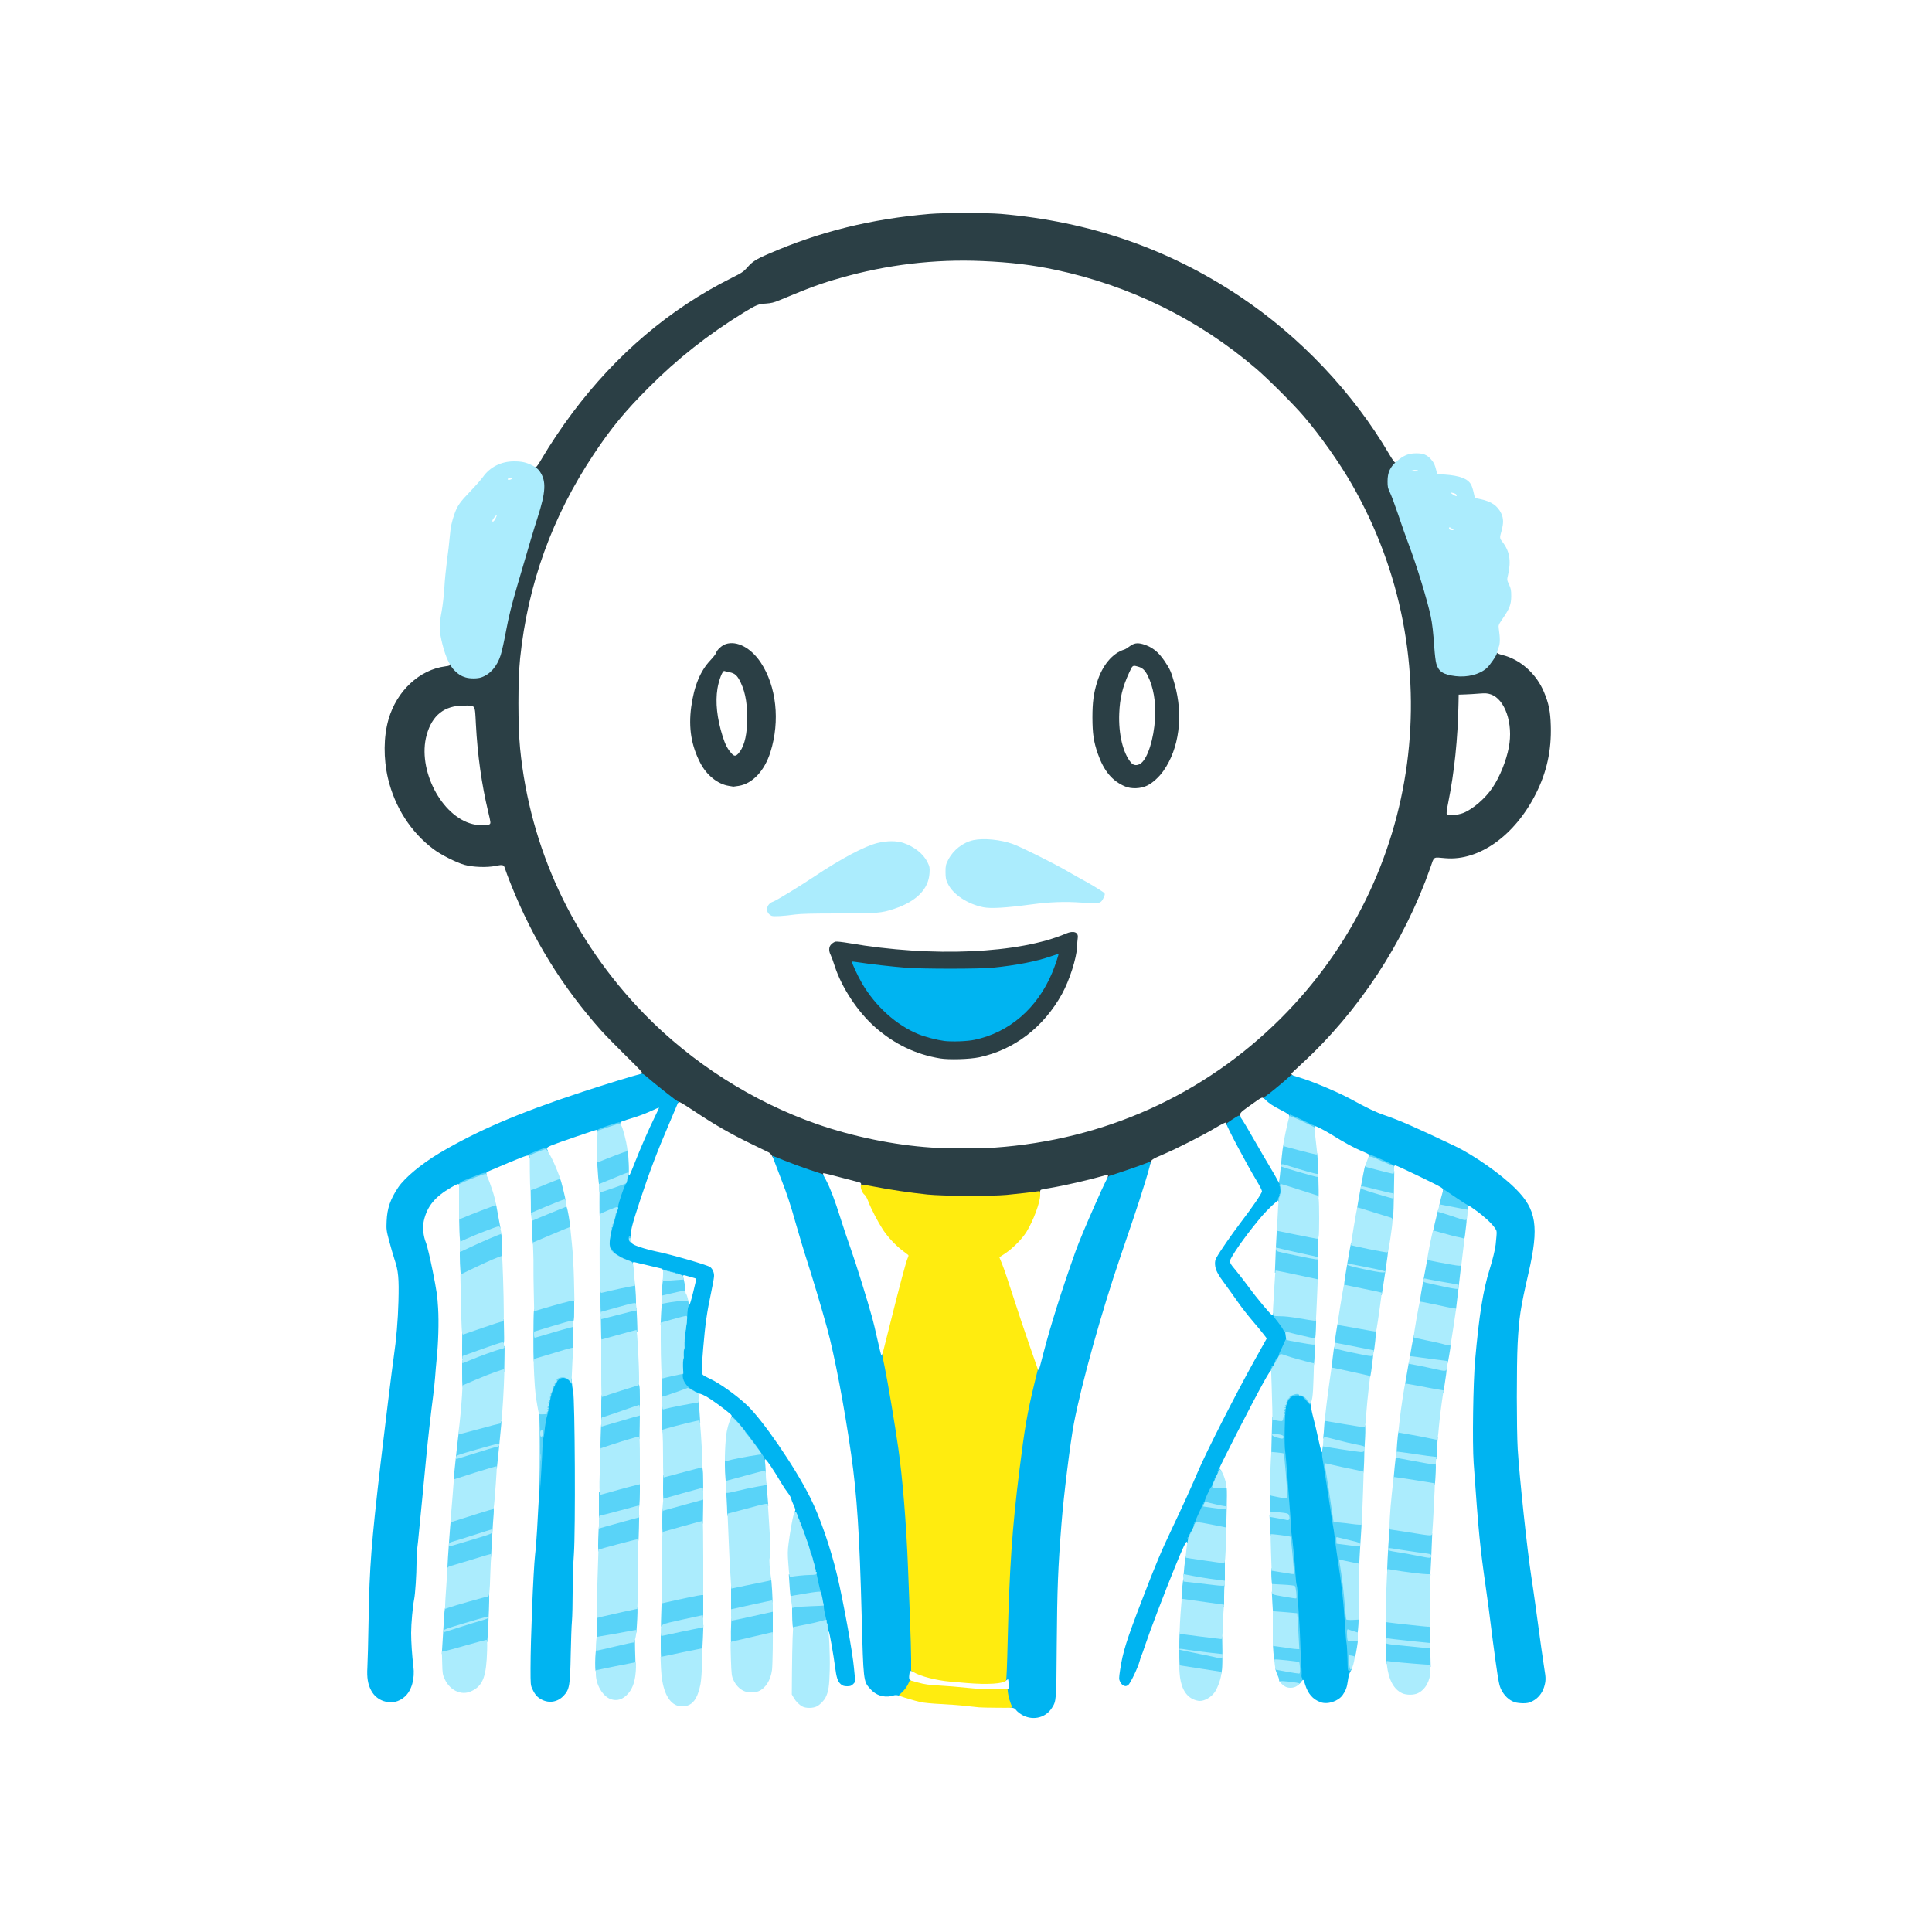 <?xml version="1.0" encoding="utf-8"?>
<!DOCTYPE svg PUBLIC "-//W3C//DTD SVG 1.0//EN" "http://www.w3.org/TR/2001/REC-SVG-20010904/DTD/svg10.dtd">
<svg version="1.0" xmlns="http://www.w3.org/2000/svg" width="2500px" height="2500px" viewBox="0 0 2500 2500" preserveAspectRatio="xMidYMid meet">
 <g fill="#2b3f45">
  <path d="M1219 1550.4 c-30.6 -2.2 -61.4 -6.2 -88.8 -11.5 -16.1 -3.1 -16.2 -3.2 -16 -5.7 0.3 -2.1 -0.2 -2.7 -2.7 -3.4 -1.6 -0.4 -11.8 -3.1 -22.5 -5.9 -26.2 -6.9 -24.4 -6.6 -23.7 -4 0.4 1.8 0.1 2.1 -2.3 2.1 -3.2 0 -29.7 -8.9 -48.4 -16.2 -12.6 -4.9 -13.2 -5.3 -15.1 -9.2 -1.1 -2.3 -3.1 -4.6 -4.5 -5.3 -1.4 -0.7 -11.7 -5.7 -23 -11.2 -26.1 -12.6 -47.2 -24.7 -72.9 -41.8 -17.2 -11.4 -20.5 -13.3 -21.3 -11.9 -0.5 0.9 -1.8 1.6 -3 1.6 -1.1 0 -10.3 -6.7 -21.2 -15.5 -26.9 -21.8 -26.5 -21.3 -22.9 -23.4 1.4 -0.7 -1.9 -4.4 -20.4 -22.5 -12.1 -11.9 -26.6 -26.7 -32.1 -32.8 -50.8 -57 -88.9 -118.7 -117.2 -189.7 -3.2 -8 -6.4 -16.5 -7.1 -18.9 -1.9 -6.4 -2.6 -6.7 -12.6 -4.7 -11.4 2.3 -29.5 1.6 -40.3 -1.4 -10.8 -3.1 -30.4 -13 -40.1 -20.3 -29.2 -21.9 -50.1 -54.4 -58.9 -91.8 -5.9 -25.4 -5.7 -53.8 0.7 -76 10.6 -37 40.1 -64.5 73.8 -68.8 4.9 -0.6 5.9 -1.1 5.7 -2.5 -0.6 -3.3 2.7 -1.7 7.9 3.8 8.9 9.4 20.6 13.4 29.7 10.1 11.7 -4.2 20.4 -14.3 25.1 -28.9 1.6 -5.1 4.8 -19.5 7.1 -32.2 3.3 -17.4 6.6 -31.1 14 -56.5 16.3 -56 22 -74.9 26.6 -89.2 10.4 -32.2 10.9 -41.9 2.9 -53.8 -3.5 -5.2 -4.6 -9.3 -2.2 -8.5 0.7 0.3 3.9 -4.3 8.2 -11.7 9.6 -16.5 25.5 -40.3 39 -58.3 57 -76.1 126.2 -134.8 205.5 -174.5 14.1 -7 16.2 -8.5 20.9 -13.8 6.5 -7.6 11.6 -10.9 27.8 -17.8 66.2 -28.8 132.1 -45 208.3 -51.6 19.2 -1.6 73.5 -1.6 92.5 0 115 10 215.8 44.8 308.5 106.5 78.2 52.1 147 124.7 194 205 4.1 7 6.8 10.6 7.7 10.3 2.1 -0.9 1.5 3 -1.2 6.9 -1.3 2 -3.4 6.2 -4.5 9.3 -2.7 7 -2.2 12 1.9 20 1.6 3.1 6.2 15.8 10.4 28.2 4.1 12.4 10.1 29.3 13.2 37.5 10.1 26.3 24.7 73.9 28.9 94.2 2 9.3 3.3 21.2 4.6 40.4 1.2 18.8 2.9 25 7.9 30 8.2 8.3 31.9 9.2 46.3 1.8 6 -3.1 11.3 -8.4 16.5 -16.5 4.3 -6.9 7.3 -9.3 7.3 -6 0 0.9 2.6 2 7.2 3.2 23 5.6 43.9 24.3 53.7 47.9 6.2 14.7 8.3 25.2 8.8 43.5 1 32 -5.2 60 -19.2 87.9 -27.2 54.2 -73.5 87.3 -116.9 83.6 -16.8 -1.4 -14.4 -2.9 -19.7 12.2 -34.2 97.3 -93 186.6 -167.9 255.1 -6.3 5.8 -11.7 10.9 -11.9 11.4 -0.1 0.5 0.5 1.6 1.5 2.4 1.8 1.3 1.6 1.7 -3.9 6.9 -5.6 5.3 -23.9 20.2 -28.4 23.2 -1.9 1.3 -2.5 1.2 -4.7 -0.3 -3 -1.9 -1.3 -2.8 -20.6 10.9 -10.4 7.4 -11.3 8.6 -9.7 12.7 0.5 1.1 -1.5 2.8 -7.1 6.3 -7.8 4.8 -11.2 5.8 -11.2 3.3 0 -0.8 -0.4 -1.7 -0.9 -2 -0.5 -0.3 -6.7 2.8 -13.8 7.1 -16.1 9.6 -48.6 26.1 -66.3 33.7 -14.9 6.3 -16.5 7.4 -17.3 11.4 -0.5 2.6 -1.8 3.2 -17.9 9 -18.8 6.8 -33.1 11.2 -36 11.2 -1.5 0 -1.7 -0.5 -1.2 -2.7 0.6 -2.4 0.5 -2.6 -1.7 -1.9 -23.2 6.6 -55.5 14 -75.1 17.2 -10.6 1.7 -10.8 1.7 -10.8 4.4 l0 2.7 -14.2 1.7 c-7.9 0.9 -19 2.1 -24.8 2.7 -10.6 1 -77.8 2 -88 1.3z m68 -65.4 c142.2 -10 270.7 -68 370.1 -167 183.8 -183.2 221.6 -465.8 92.3 -691.1 -16.3 -28.4 -40.6 -62.8 -62.5 -88.4 -13.2 -15.4 -46 -48.2 -61.4 -61.4 -74.6 -63.9 -163.6 -107.7 -260 -128 -30.1 -6.4 -57.9 -9.7 -94.4 -11.3 -61.7 -2.7 -123.6 4.7 -183.3 21.8 -26.2 7.4 -39.3 12.3 -79.2 28.9 -7.2 3 -10.6 3.8 -17.5 4.3 -9.7 0.5 -12.2 1.6 -29.1 11.9 -46.3 28.6 -85.4 59.5 -122.5 96.7 -30.7 30.7 -48.4 52.2 -71 86.1 -54 81 -85.5 168.1 -95.5 264.5 -2.9 28 -2.9 87.3 0 116.5 12.8 129.6 68.5 248.7 160.5 343.4 61.6 63.3 140.4 113.6 223.5 142.6 46.7 16.3 100 27.2 148 30.4 18.3 1.2 65.2 1.2 82 0.1z m-653.6 -418.3 c1.8 -1.3 1.7 -2 -1.7 -16.3 -8.4 -35 -13.8 -73.4 -15.9 -113.3 -1.4 -26.2 -0.1 -24.1 -15.8 -24.1 -25 0 -40.9 12.6 -47.9 38.1 -12.4 44.5 19.1 105.5 59.6 115.3 7.6 1.9 19.4 2 21.7 0.3z m1259.8 -14.6 c12.4 -4.8 29 -19.1 38.2 -33 9.5 -14.2 17.7 -34.7 21 -52 5.9 -30.9 -4.9 -62.4 -23.4 -68.6 -4.5 -1.5 -6.9 -1.6 -14.9 -1 -5.3 0.5 -13.4 0.9 -18.1 1.1 l-8.5 0.3 -0.2 10.8 c-0.9 46.7 -5.4 89.5 -13.3 128.8 -2.1 10.6 -2.6 14.3 -1.7 15.4 1.6 1.9 13.8 0.9 20.9 -1.8z"/>
  <path d="M1216.5 1369.6 c-31.5 -5.2 -59 -18.4 -84.1 -40.4 -22.4 -19.7 -43.3 -51.3 -52.3 -79.2 -1.8 -5.8 -4.2 -12.2 -5.2 -14.2 -2.8 -5.5 -2.5 -10.9 0.9 -14 1.5 -1.5 3.9 -3 5.4 -3.3 1.4 -0.4 9.3 0.5 17.5 1.9 107.8 18.6 220 13.6 280.8 -12.4 9.8 -4.2 16.3 -1.7 15.1 5.7 -0.3 2.1 -0.8 7.4 -0.9 11.8 -0.6 14.3 -9.9 43.3 -19.4 60.5 -24 43.4 -61.9 72.4 -107.2 82.1 -12.4 2.6 -39 3.4 -50.6 1.5z m41.8 -27.1 c45.5 -9.5 81.5 -41.3 101.1 -89.2 2.5 -6.1 4.6 -11.6 4.6 -12.2 0 -0.5 -3.1 0.1 -6.9 1.4 -14.4 4.9 -41.5 9.8 -69.6 12.7 -17.4 1.7 -96 1.7 -118.5 0 -17.3 -1.4 -56.3 -5.8 -59.2 -6.8 -1 -0.3 -1.8 -0.2 -1.8 0.3 0 0.4 2.2 5.2 4.9 10.6 19 37.7 50.8 66.8 85.8 78.5 8.6 2.9 20.8 5.6 29.8 6.6 6.5 0.7 22.1 -0.3 29.8 -1.9z"/>
  <path d="M1456 1017.7 c-16.8 -7 -27.7 -20.2 -35.5 -42.6 -5.4 -15.7 -6.8 -25.7 -6.9 -46.6 0 -19.6 1.5 -31.3 6.1 -46 6.8 -21.7 19.9 -37.4 35.2 -42 1.3 -0.4 4.3 -2.2 6.6 -4 5.7 -4.3 10.1 -5 17.3 -3 11.9 3.5 19.9 9.7 28.2 22 7 10.4 8.5 13.7 12.9 29.5 11.6 40.7 6 83.7 -14.5 112.6 -5.6 8 -14 15.6 -21.1 19 -8.1 4 -20.4 4.5 -28.3 1.1z m20.5 -30.1 c8.7 -6.7 16.5 -31.4 18.1 -57.5 1.3 -21.7 -2 -40.9 -9.6 -56.1 -3.7 -7.2 -6.8 -10 -13.2 -11.6 -6.2 -1.7 -6.3 -1.6 -10.8 8.3 -8.5 18.4 -11.9 32.6 -12.7 52.4 -1.1 26.8 4.8 51.3 15.2 63.7 3.4 4.1 8.3 4.3 13 0.8z"/>
  <path d="M943 1016.9 c-14.3 -2.3 -28.4 -13.6 -36.7 -29.4 -11.7 -22.5 -15.5 -45.4 -11.9 -72.5 3.7 -27.3 11.8 -47 25.2 -61 3.4 -3.6 6.5 -7.6 6.9 -8.9 1.3 -4.3 7.4 -9.9 12.7 -11.7 14.3 -4.7 32.6 4.9 45.2 23.9 20.3 30.6 25.2 75.5 12.6 115.7 -7.6 24.4 -23.2 41 -41 43.9 -3.6 0.6 -6.7 1 -7 1 -0.3 -0.1 -3 -0.5 -6 -1z m12.2 -41.6 c6.9 -7.4 10.8 -20.6 11.5 -38.8 0.9 -22.6 -1.7 -39.6 -8.1 -53 -4.4 -9.3 -7.4 -12.1 -14.4 -13.6 -3.1 -0.6 -6.2 -1.4 -6.9 -1.6 -2.3 -0.9 -7 11.3 -8.9 22.6 -2.9 17.9 -0.6 38.7 6.7 62 3.3 10.4 6.3 16.2 11.1 21.6 3.6 4.2 5.6 4.4 9 0.8z"/>
 </g>
 <g fill="#00b4f1">
  <path d="M1324.1 2219.9 c-3.3 -1.7 -7.3 -4.6 -8.7 -6.4 -1.9 -2.6 -3.4 -3.5 -6.2 -3.7 -3.5 -0.3 -3.8 -0.6 -5.5 -5.7 -1 -3 -2.1 -8.3 -2.4 -11.7 -0.6 -6 -0.5 -6.2 1.8 -6.6 2.3 -0.3 2.4 -0.6 2.1 -6.2 -0.1 -3.3 -0.5 -6.2 -0.7 -6.5 -0.3 -0.2 -1.4 0.4 -2.5 1.4 -2 1.8 -2 1.8 -2 -7.1 0 -16.4 2 -91.6 3 -114.9 1.2 -26.5 5.3 -84 7.6 -106 4 -39.6 11.8 -97.4 16 -119 3.7 -19.2 12.4 -55.8 13.6 -57 0.6 -0.7 1.4 -0.3 2.4 0.9 0.7 1.1 1.5 1.8 1.7 1.5 0.2 -0.2 2.7 -9.6 5.6 -20.9 9.6 -37 23.8 -82.2 42 -133.2 4.1 -11.4 13.6 -34.3 25.7 -61.4 11.6 -26.3 16.1 -35.4 17.7 -35.8 7.2 -2.1 35 -11.5 42.9 -14.6 5.6 -2.2 10.4 -3.8 10.6 -3.6 1 1.1 -10.6 39.2 -23 75.6 -4.9 14.6 -12.1 35.5 -15.8 46.5 -24.5 71.6 -50.7 165.7 -60.4 216.5 -4.6 23.9 -13.3 94 -16 129 -4.6 58.7 -5.6 83.8 -6.2 158.5 -0.5 71.7 -0.5 71.6 -6.3 80.6 -7.8 12.4 -23.5 16.5 -37 9.8z"/>
  <path d="M1708.7 2202.6 c-10 -3.7 -16.2 -10.9 -19.9 -22.9 -1.9 -6.4 -2.1 -6.7 -3.8 -5.2 -1.4 1.2 -1.9 1.3 -2.7 0.3 -1.1 -1.4 -2.4 -22.1 -2.9 -47.3 -0.1 -8.8 -0.8 -22.1 -1.4 -29.5 -0.6 -7.4 -1.3 -19.6 -1.6 -27 -0.3 -7.4 -0.9 -14.8 -1.5 -16.4 -0.5 -1.7 -1.4 -10.2 -1.9 -19 -0.6 -8.9 -1.7 -22.2 -2.5 -29.6 -2.4 -21.6 -4 -40.7 -7.5 -90.5 -1.2 -15.9 -2.6 -31.8 -3.2 -35.3 -1.5 -9.1 -0.5 -56 1.4 -63.4 3 -11.4 6.7 -14.3 18 -14.3 7.4 0 7.8 0.1 11.3 3.5 4.8 4.6 6.4 7.8 5.8 11.6 -0.3 1.8 1 8.8 3 16.5 2 7.4 5 20.2 6.7 28.4 2.9 13.8 5 19.9 5 15 0.1 -4.3 2.9 1.6 3.5 7.4 0.4 3.1 1.8 12.3 3.1 20.4 1.4 8.1 4 25.2 5.9 38 1.9 12.8 3.9 25.6 4.5 28.5 0.6 2.8 1.5 8.9 2 13.5 0.4 4.5 1.6 12.9 2.4 18.7 7.1 45.9 8.8 61.6 11.6 103 0.5 6.9 1.3 16.3 1.8 21 0.6 4.7 1.1 13.5 1.1 19.5 0.1 7 0.5 11.1 1.2 11.6 0.9 0.5 0.6 1.7 -0.8 4 -1.2 2 -2.5 6.8 -3.1 11.4 -1.2 9 -2.8 13.2 -6.9 19 -5.9 8.1 -19.6 12.5 -28.6 9.1z"/>
  <path d="M1959.9 2202.6 c-7.4 -2.6 -13.4 -8.3 -17.5 -16.6 -2.3 -4.7 -3.4 -9.9 -7 -35.5 -2.3 -16.5 -5.2 -38.3 -6.4 -48.5 -1.2 -10.2 -3.9 -30.9 -6.1 -46 -7.9 -55.2 -9.5 -71.3 -16 -163 -1.8 -25.8 -0.7 -103.5 1.9 -133 5.2 -58.5 10.3 -90.3 18.7 -117.2 3.7 -11.7 7.4 -26.8 7.9 -32.4 1.8 -18.5 1.9 -17.1 -1.3 -21.7 -3.9 -5.7 -13.7 -14.8 -24.3 -22.4 -4.8 -3.5 -8.9 -6.3 -9.2 -6.3 -0.3 0 -0.6 0.7 -0.6 1.6 0 2.6 -4.6 0.9 -13 -4.8 -19.7 -13.5 -20.2 -13.9 -19.7 -16.7 0.5 -2.5 -0.4 -3.1 -29.7 -17.4 -16.7 -8.1 -31 -14.7 -32 -14.7 -0.9 0 -1.6 0.7 -1.6 1.5 0 0.8 -0.5 1.5 -1 1.5 -0.6 0 -7.6 -2.9 -15.5 -6.5 -8 -3.6 -15 -6.5 -15.6 -6.5 -0.6 0 -0.8 -0.9 -0.4 -1.9 0.7 -2.3 0.2 -2.6 -9.8 -6.8 -8.9 -3.6 -23.5 -11.6 -38.3 -20.9 -8.3 -5.2 -20.3 -11.4 -22 -11.4 -0.2 0 -0.4 0.7 -0.4 1.6 0 2.2 -5 1 -11.8 -2.9 -2.9 -1.6 -8.8 -4.5 -13 -6.3 -5.8 -2.5 -7.7 -3.8 -7.7 -5.3 0 -1.5 -2.4 -3.3 -9.8 -7.1 -11.2 -5.7 -17 -9.5 -21 -13.8 l-2.8 -2.9 2.4 -1.6 c4.2 -2.7 17.9 -13.9 25.9 -20.9 l7.7 -6.9 14.8 4.7 c16.4 5.2 47.4 18.5 62.8 26.9 20.3 11.2 32.3 16.9 43 20.5 19.5 6.6 41.5 16.3 92 40.4 24.2 11.7 58.8 36 77.5 54.6 27.3 27.1 30.7 49.2 16.9 109.2 -10.6 46.3 -12.2 57.1 -14.1 91.8 -1.4 27.6 -1.4 110.8 0.1 136 2.2 35.9 12.3 130.9 17.6 165 1.3 8.5 3.6 24.1 5 34.5 6.7 49.5 10.7 77.9 12 85.6 2 11.2 1.9 15.4 -0.5 23.1 -2.5 8 -8 14.6 -15.2 18.2 -4.2 2.1 -6.6 2.6 -12.2 2.6 -3.9 -0.1 -8.7 -0.7 -10.7 -1.4z"/>
  <path d="M496.4 2201.2 c-7.2 -2.5 -12.6 -7.1 -16.2 -13.9 -4.2 -8 -5.6 -16.4 -4.8 -29.8 0.4 -6 1.1 -34.4 1.6 -63 1.1 -66.6 3.5 -97.1 15.5 -201 4.7 -40 15.2 -125.6 17 -137.5 3.3 -22.3 5.5 -48.2 6.1 -72 0.8 -29.9 -0.1 -39.6 -5.1 -54.3 -1.8 -5.6 -5 -16.5 -7 -24.2 -3.5 -13.2 -3.7 -14.7 -3.2 -25.5 0.7 -16.4 4.8 -28.3 15 -43.5 8.3 -12.4 29.9 -30.4 53.2 -44.3 49.1 -29.2 102.8 -52.2 185 -79.3 30.8 -10.1 66.3 -21 75.7 -23.3 2.2 -0.5 3.6 0.1 7.6 3.7 8.9 7.9 39 31.7 40.1 31.7 0.6 0 1.1 0.2 1.1 0.4 0 0.2 -5.6 13.4 -12.4 29.3 -15.1 35.2 -25.1 61.5 -36.6 96.3 -11.8 35.7 -13.5 42.6 -12.6 51.3 0.7 6.5 0.9 6.8 4.4 8.6 4.8 2.4 18.5 6.5 28.7 8.6 18.7 3.7 67 17.7 69.7 20.2 3.1 2.8 4.8 6.8 4.8 11.3 0 2.2 -1.8 12.4 -4 22.5 -5.2 24.1 -7.5 40.6 -10 70.3 -2.5 30.3 -2.5 33.4 -0.2 35.5 0.9 0.8 5.1 3.1 9.2 5 12 5.5 33.4 20.7 47.4 33.8 20.3 19 62.2 80 81.9 119.5 12.7 25.2 26.7 65.8 35.2 101.8 7.8 32.9 20 100.2 21.5 118.6 0.5 5.8 1.2 12.2 1.6 14.2 0.5 3.3 0.2 4.1 -2.4 6.8 -2.6 2.5 -3.8 3 -8 3 -3.9 0 -5.7 -0.6 -8 -2.5 -4.2 -3.5 -5.8 -8.4 -7.7 -23.1 -1.8 -14.1 -7.1 -44.4 -8 -45.2 -0.3 -0.3 -0.5 0.2 -0.5 1.1 0 0.9 -0.6 1.7 -1.4 1.7 -0.9 0 -1.9 -2.6 -2.9 -7.7 -3.6 -18 -4.6 -23.3 -6.3 -32.8 -0.9 -5.5 -2.1 -10.7 -2.5 -11.5 -1.1 -1.9 -4.9 -18.5 -4.9 -21.1 0 -5.9 -11.7 -42.8 -21.5 -68 -5.1 -13 -5.4 -14.3 -4.1 -16.7 1.2 -2.4 1.1 -3.2 -1.5 -8.7 -1.5 -3.3 -3 -7.2 -3.3 -8.7 -0.3 -1.4 -2.3 -4.8 -4.4 -7.5 -2.1 -2.6 -5.8 -8.2 -8.2 -12.3 -8.8 -15.3 -20.5 -32.4 -20.8 -30.7 -0.4 1.8 -2 2.2 -3.7 0.9 -0.6 -0.4 -2.3 -2.7 -3.9 -5.2 -7.3 -11.4 -27.8 -38.2 -34 -44.4 -2.8 -2.7 -3.1 -3.5 -2.2 -5.5 0.9 -2.1 0.6 -2.8 -2.4 -5.3 -7.5 -6.4 -24.8 -18.9 -30 -21.7 -7.8 -4.1 -10 -4.6 -10 -2.5 0 1.3 -0.6 1.5 -3.2 1 -1.8 -0.3 -3.4 -1 -3.8 -1.5 -0.3 -0.4 -1.9 -1.5 -3.5 -2.4 -5.2 -2.6 -11.3 -9.3 -12.5 -13.6 -1.1 -4.4 -0.1 -27.7 2.6 -57.6 0.8 -9.3 1.9 -22.5 2.4 -29.3 0.5 -6.7 1.2 -12.7 1.5 -13.2 0.9 -1.5 3.3 -1.2 4.2 0.5 0.6 1 2.3 -4.5 5.2 -16.1 2.4 -9.6 4.2 -17.6 4 -17.8 -0.5 -0.4 -15.2 -4.6 -16.2 -4.6 -0.4 0 -0.7 0.7 -0.7 1.5 0 2.1 -4.3 1.9 -11.6 -0.4 -3.2 -1.1 -7.8 -2.5 -10.1 -3.1 -3.6 -0.9 -4.3 -1.5 -4.3 -3.5 0 -1.7 -0.7 -2.6 -2.2 -3 -3.9 -0.9 -32.2 -7.7 -34.5 -8.2 -1.7 -0.4 -2.3 -0.1 -2.3 1.2 0 1.4 -0.6 1.7 -3.4 1.2 -1.9 -0.3 -5 -1.2 -6.8 -2 -1.8 -0.8 -4.8 -2 -6.5 -2.7 -1.8 -0.7 -3.3 -1.6 -3.3 -2.1 0 -0.4 -0.8 -1 -1.7 -1.3 -2.7 -0.9 -6.8 -4.7 -9.2 -8.6 -1.7 -2.8 -2.1 -5.1 -2.1 -11.3 0 -8.2 1.5 -15.3 7.6 -35.9 1.9 -6.5 3.4 -12.8 3.4 -14.1 0 -2.7 7.5 -25.4 9 -27.2 0.6 -0.7 1.9 -3.7 2.9 -6.6 1.8 -5.3 5.1 -8.1 5.1 -4.3 0 3.1 1.2 0.7 7.7 -15.8 8.1 -20.5 17.8 -42.6 25.4 -58.1 3.3 -6.6 5.8 -12.2 5.6 -12.4 -0.2 -0.2 -4.6 1.7 -9.8 4.1 -5.2 2.5 -13.9 5.9 -19.4 7.6 -21.2 6.7 -21 6.6 -21 8.5 0 1.4 -3 2.8 -14 6.6 -7.7 2.6 -14.3 4.8 -14.7 4.9 -0.5 0 -0.8 -0.7 -0.8 -1.5 0 -0.8 -0.4 -1.5 -0.9 -1.5 -1.4 0 -49.9 16.6 -57.8 19.8 -4.9 2 -6.8 3.2 -6.8 4.6 0 1.3 -2.6 2.8 -11 6.2 -9.7 3.9 -11.1 4.2 -12.1 2.9 -1.1 -1.5 -8.6 1.4 -53.2 20.5 -1.3 0.6 -2.2 1.7 -2 2.6 0.2 1.2 -3.7 3.1 -15.7 7.9 -8.8 3.5 -16.1 6.8 -16.3 7.4 -0.6 1.7 -3.2 1.3 -3.2 -0.4 0 -2.4 -2 -1.8 -10.5 3.2 -20.8 12.1 -30.7 24.2 -35 42.7 -2 8.6 -0.9 20 2.9 29.2 1.3 3.3 5.2 19.5 8.5 36 5.1 25.6 6.1 32.5 7 48 1.1 18.1 0.3 45.5 -1.9 66.4 -0.5 5.2 -1.5 15.8 -2 23.5 -0.6 7.7 -1.8 18.7 -2.6 24.5 -2 14.5 -7.2 60.3 -8.9 79 -0.8 8.5 -3 31.5 -4.9 51 -2 19.5 -4 40.7 -4.6 47 -0.6 6.3 -1.4 14.9 -2 19 -0.5 4.1 -0.9 12.8 -1 19.2 0 14.7 -1.7 40.7 -3.1 47.3 -1.8 9 -3.9 31.8 -3.9 43.5 0 11.2 1.2 29.8 2.9 43.1 2.1 16 -2.2 31.4 -11 39.3 -7.9 7.1 -17.6 9.2 -27.5 5.8z"/>
  <path d="M701.2 2199.4 c-5.8 -2.9 -9 -6.5 -12.4 -14 -2.2 -4.6 -2.3 -6.1 -2.3 -26.4 0 -37.1 3.6 -126.4 5.9 -147.3 0.9 -7.3 2 -22 2.6 -32.7 0.5 -10.7 1.2 -23.1 1.5 -27.5 1.6 -23.2 2.5 -47.8 2.4 -68.4 0 -13.4 0.4 -23.8 1 -24.8 0.5 -1.1 1.2 -4.8 1.6 -8.3 0.8 -8.8 2.6 -19.2 3.6 -21.1 0.4 -0.9 1.5 -6.3 2.4 -12 0.9 -5.7 2.3 -12.9 3.1 -15.9 2.4 -8.6 7.4 -18 10.6 -19.6 3.8 -1.9 12.3 -1.8 15.9 0.3 2.6 1.5 2.9 2.3 2.9 6.8 0.1 2.7 0.7 7.9 1.6 11.5 2.4 10.5 3.2 181.3 1 211.3 -0.9 12 -1.6 33.7 -1.6 48.5 0 14.7 -0.4 31.7 -0.9 37.7 -0.6 6.1 -1.2 25.5 -1.6 43.2 -0.7 40.6 -1.6 45.6 -9.3 53.7 -7.6 8 -18.3 9.9 -28 5z"/>
  <path d="M1142.3 2194.9 c-6.4 -1.2 -11.6 -4.3 -16.6 -9.9 -8.4 -9.3 -8.5 -9.9 -10.7 -94 -2.7 -104.7 -6.1 -156.9 -13.6 -209 -8.7 -61.2 -21.6 -129 -31.3 -164 -6.2 -22.9 -19.5 -67.2 -25.6 -86 -3.6 -10.9 -10.3 -33.4 -15.1 -50.1 -5.7 -20.5 -11.3 -37.6 -17.1 -52.3 -4.6 -12.1 -9.5 -24.7 -10.7 -28 l-2.2 -6.1 15.3 6.1 c8.3 3.4 23 8.8 32.6 12 l17.4 5.8 4.2 7.7 c5.2 9.8 11.2 25.3 18.6 48.9 3.2 10.2 9.3 28.6 13.7 40.9 6.9 19.5 21.2 65.6 27.7 89.2 1.2 4.1 4.1 16.4 6.5 27.3 2.4 10.9 4.7 20 5.1 20.4 0.3 0.3 0.8 -0.4 1.2 -1.6 2 -7.9 5.5 6.6 14.8 61.8 13.1 78.8 18.2 128.7 21.5 212.5 0.6 14.9 1.7 43.9 2.5 64.5 0.8 20.6 1.5 45.3 1.5 54.8 l0 17.2 -2.4 -0.6 c-2.1 -0.5 -2.3 -0.2 -3 4.8 -0.5 4.6 -0.3 5.5 1.5 7 2.7 2.3 2 5.4 -2.6 12.5 -4.8 7.3 -7.5 8.9 -12.4 7.4 -2.4 -0.7 -4.8 -0.8 -6.3 -0.3 -3.9 1.5 -10.1 2 -14.5 1.1z"/>
  <path d="M1453.3 2180.8 c-1.2 -0.6 -3 -2.7 -3.9 -4.6 -1.6 -3.4 -1.6 -4.3 0 -15.2 3.5 -23.3 8.1 -38 28.3 -90.5 17.8 -46.5 25.1 -63.7 39.4 -93.7 11.7 -24.5 25.8 -55.4 32.9 -72.3 10.4 -24.7 48.4 -99.4 73.4 -144.3 l15.8 -28.3 -4 -5.2 c-2.1 -2.9 -8.7 -10.8 -14.6 -17.7 -5.9 -6.9 -14.4 -17.8 -18.9 -24.3 -4.5 -6.5 -11.8 -16.6 -16.1 -22.5 -10 -13.4 -12.8 -18.9 -13.3 -25.5 -0.3 -4.1 0.1 -6.1 1.9 -9.5 4 -7.4 19.8 -30.2 30.9 -44.8 15.9 -20.8 27.9 -38.4 27.9 -40.9 0 -1.2 -3 -7.1 -6.6 -13.1 -13 -21.4 -39.4 -71.2 -39.4 -74.2 0 -0.8 13.2 -9.6 16.1 -10.7 1 -0.4 5.9 7.3 17.3 27.2 8.8 15.3 19.2 33.2 23.2 39.8 4 6.6 8 13.7 9 15.7 1.5 3.1 1.9 3.5 3.5 2.5 1 -0.6 2.1 -0.8 2.5 -0.4 1.3 1.3 1.7 17.3 0.5 20.8 -1.2 3.7 -5.1 7.1 -5.1 4.5 0 -1.5 -14.1 11.8 -20.6 19.4 -16.7 19.6 -35.1 44.7 -40.8 55.9 -2.1 4 -1.3 5.8 7.1 15.7 3.7 4.4 11.2 14.1 16.6 21.5 8.9 12.3 27.8 35 29.8 35.7 0.5 0.2 0.9 -0.3 0.9 -1.2 0 -0.9 0.6 -1.6 1.3 -1.6 1.5 0 10.4 10.6 13.8 16.5 1.3 2.2 2.7 4.3 3.2 4.6 1.4 1 2.1 14.7 1 17.2 -3.5 7.4 -9.2 20.5 -9.8 22.5 -0.3 1.2 -1 2.2 -1.5 2.2 -0.5 0 -1.4 1.6 -2 3.6 -0.7 2 -2.6 4.9 -4.3 6.6 -2.7 2.5 -3.2 2.7 -3.7 1.3 -0.4 -1.1 -3.8 4.1 -10.4 16 -14.1 25.5 -56.6 108.3 -56.6 110.4 0 0.5 0.6 1.4 1.4 2.1 1.2 0.9 1.3 1.8 0.4 3.8 -1.1 3 -4.4 10.3 -6.4 14.5 -0.8 1.6 -1.4 3.5 -1.4 4.2 0 0.8 -0.6 1.8 -1.4 2.2 -0.7 0.4 -3 4.9 -5.1 9.8 -2.1 5 -6.2 14 -9.1 20 -2.9 6.1 -6.3 13.9 -7.4 17.5 -1.1 3.5 -3.2 8.3 -4.5 10.6 -1.4 2.4 -2.5 5 -2.5 5.8 0 0.9 -0.4 1.6 -0.9 1.6 -0.5 0 -1.1 1 -1.3 2.2 -0.4 2.8 -3.5 3.6 -4 1.1 -0.6 -2.3 -5.5 8.1 -15.3 32.2 -13 31.8 -33.1 84.6 -38 99.5 -2.7 8 -5.1 15 -5.5 15.5 -0.4 0.6 -1.5 3.7 -2.3 7 -2.2 8.3 -12 28.9 -14.8 30.9 -2.7 1.8 -3.5 1.9 -6.6 0.4z"/>
  <path d="M1222 1347 c-9.8 -1.3 -24.7 -5.1 -33.6 -8.8 -28.3 -11.5 -55.4 -35.9 -72.8 -65.5 -5.3 -9 -14 -27.7 -13.2 -28.4 0.2 -0.2 4.6 0.3 9.7 1.1 13.2 2.1 41.6 5.3 59.9 6.8 21.3 1.7 95.6 1.7 112.5 0 30.7 -3.1 56.7 -8.2 75 -14.6 5.5 -1.9 10.1 -3.3 10.2 -3.2 0.5 0.5 -4.5 15.5 -8.1 24.1 -19.2 46.1 -55.6 77.6 -100.6 87 -9.2 2 -29 2.7 -39 1.5z"/>
 </g>
 <g fill="#ffec0f">
  <path d="M1267 2209.3 c-1.9 -0.2 -9.6 -1 -17 -1.8 -7.4 -0.9 -22.3 -2 -33 -2.5 -10.7 -0.5 -22.4 -1.7 -26 -2.5 -6.7 -1.6 -21.3 -5.9 -25.7 -7.6 l-2.4 -0.9 4.9 -4.8 c2.7 -2.6 6 -7.1 7.2 -9.8 l2.3 -5.1 10.6 2.9 c8.5 2.4 13.9 3.1 27.6 3.9 9.4 0.5 25.3 1.8 35.5 2.9 11.1 1.2 25.3 2 35.6 2 l17.2 0 0.6 5.3 c0.6 4.5 2.6 11.4 5.1 17 0.7 1.6 -0.6 1.7 -19.1 1.5 -11 0 -21.5 -0.3 -23.4 -0.5z"/>
  <path d="M1251.5 2177.9 c-5.5 -0.5 -15.5 -1.3 -22.1 -1.9 -17.5 -1.5 -38.9 -7 -47 -12.1 l-3.4 -2.1 0 -15.1 c0 -8.4 -0.7 -32.1 -1.5 -52.7 -0.8 -20.6 -1.9 -49.6 -2.5 -64.5 -2.3 -59 -7 -116.3 -12.6 -155.5 -4.5 -31.5 -13.5 -85.1 -17.6 -105 l-3.2 -15.5 9.7 -38.5 c13.1 -52.4 21.4 -83.6 23.3 -87.2 0.9 -1.7 1.2 -3.4 0.7 -3.8 -0.4 -0.4 -3.5 -2.7 -6.8 -5.2 -9.4 -7.1 -19.1 -17.4 -25.7 -27.2 -6.5 -9.9 -15.7 -27.4 -19.5 -37.6 -1.3 -3.5 -3.3 -7 -4.4 -7.8 -3.6 -2.5 -6.5 -11.3 -4.4 -13.4 0.3 -0.2 8 1 17.2 2.8 19.9 3.9 45.6 7.7 68.3 10.1 20.8 2.1 81.4 2.4 102.5 0.5 13.9 -1.3 35.5 -3.8 40.8 -4.7 2.7 -0.4 2.7 -0.4 2.7 4.9 0 9.4 -9 33.5 -17.7 47.6 -5.9 9.4 -17.5 21.1 -27.4 27.8 l-7.7 5.1 3.9 9.7 c2.2 5.4 8.5 24 14 41.3 5.6 17.4 15 45.7 21 62.8 l10.9 31.2 -4.5 18.3 c-9.3 38.5 -12.7 58.4 -19.4 112.3 -9.4 74.9 -13 128.4 -15.2 222 -0.7 30 -1.5 49.5 -2.1 50.2 -3.3 4.1 -24 5.4 -50.3 3.2z"/>
 </g>
 <g fill="#59d3f8">
  <path d="M1668.7 2179.6 c-11.2 -1.1 -13.7 -2.3 -13.7 -6.5 0 -0.9 -0.9 -3.4 -1.9 -5.6 -1 -2.2 -2.1 -5.2 -2.5 -6.7 -0.6 -2.6 -0.4 -2.8 2.6 -2.8 2.9 0 15.6 2 23.1 3.6 2.6 0.5 2.7 0.4 2.7 -3.6 0 -2.3 -0.5 -4.3 -1.2 -4.5 -0.7 -0.3 -7.3 -1.1 -14.6 -1.9 -7.3 -0.7 -13.6 -1.6 -13.9 -2 -0.8 -0.8 -2.6 -21.6 -1.9 -22.4 0.4 -0.3 7.4 0.3 15.6 1.4 14.4 1.9 15 1.9 15 0.2 0 -6.5 -2.3 -37.4 -2.9 -38 -0.3 -0.3 -6.6 -1 -13.9 -1.6 -7.3 -0.5 -13.5 -1.1 -13.7 -1.4 -0.2 -0.2 -0.7 -6.6 -1.1 -14.2 l-0.7 -13.9 3.9 0.6 c2.1 0.4 8.5 1.5 14.2 2.5 l10.2 1.9 0 -4.2 c0 -2.3 -0.6 -4.7 -1.2 -5.3 -0.7 -0.5 -7 -1.3 -13.9 -1.7 l-12.6 -0.7 -0.7 -6 c-0.8 -8.3 -0.8 -17.8 0.2 -17.8 0.4 0 6.1 0.9 12.7 2 6.5 1 12.1 1.7 12.3 1.5 0.6 -0.5 -3.1 -39.4 -3.9 -40.6 -0.3 -0.6 -5.4 -1.6 -11.3 -2.4 -5.9 -0.7 -10.9 -1.5 -11.2 -1.8 -0.3 -0.3 -0.8 -6.6 -1.1 -14 l-0.6 -13.5 2.4 -0.5 c2.3 -0.4 2.3 -0.4 0.2 -0.6 -2.3 -0.1 -2.3 -0.3 -2.3 -13.6 0 -9.7 0.3 -13.5 1.2 -13.5 0.6 0 4.9 0.7 9.6 1.6 4.6 0.8 8.5 1.4 8.7 1.2 0.4 -0.4 -3.4 -48.9 -3.9 -50.4 -0.2 -0.6 -3.2 -1.4 -6.7 -1.8 -3.4 -0.3 -6.4 -0.8 -6.7 -1 -0.2 -0.3 0 -11.1 0.4 -24.1 l0.7 -23.7 5.3 0.7 c6.1 0.7 5.8 1.2 6.9 -10.8 0.3 -3.8 1 -7.6 1.5 -8.5 0.4 -0.9 1.4 -3.2 2 -4.9 0.7 -1.8 1.6 -3.3 2.1 -3.3 0.5 0 0.9 -0.6 0.9 -1.4 0 -1.6 8.8 -5.6 12.4 -5.6 1.4 0 5 0.9 8.1 2.1 7.9 3 13.3 10.5 10.6 14.7 -0.7 1.1 -1.1 1.1 -2.2 -0.3 -0.8 -0.9 -3.3 -3.8 -5.5 -6.3 -3.9 -4.3 -4.5 -4.6 -9.2 -4.6 -8.2 0 -12.3 3.9 -15 14.2 -1.7 6.9 -2.7 49.8 -1.2 58.2 0.5 3 1.8 18.6 3 34.5 1.1 16 2.5 34 3 40.1 0.6 6.1 1.3 16.1 1.6 22.3 0.2 6.3 0.7 11.7 0.9 12.1 0.7 1.1 4.3 38.2 4.9 51.2 0.3 5.8 1 11.8 1.6 13.3 0.6 1.5 1.2 8.6 1.5 15.9 0.2 7.2 0.9 19.4 1.5 27.1 0.6 7.7 1.3 22.3 1.6 32.5 0.2 10.2 0.8 22.9 1.3 28.3 0.4 5.4 0.6 10.9 0.3 12.2 -0.2 1.4 0.1 3.2 0.8 4 0.9 1.1 0.8 2 -0.9 4.3 -3.4 4.8 -3.8 4.9 -15.4 3.8z m-4.2 -217.5 c-0.6 -0.5 -4.1 -1.2 -8 -1.5 l-7 -0.5 6 1.3 c7.5 1.7 10.2 1.9 9 0.7z"/>
  <path d="M1550.5 2162.4 c-12.1 -1.9 -22.6 -3.7 -23.2 -3.9 -1 -0.3 -1.3 -6 -1.3 -24 0 -18.2 0.3 -23.5 1.3 -23.4 0.6 0 13.1 1.5 27.7 3.2 l26.5 3.2 0.3 18.5 c0.1 10.2 -0.1 21 -0.5 24 l-0.8 5.5 -4 0.2 c-2.2 0.1 -13.9 -1.4 -26 -3.3z"/>
  <path d="M770.6 2161.8 c-0.7 -2.9 -0.6 -16.6 0.2 -23.7 l0.7 -5.5 22 -5.2 c12.1 -3 23.4 -5.3 25.1 -5.4 l3 0 0.2 13.3 c0.2 7.2 0.4 14.5 0.5 16.1 l0.2 2.9 -23 4.8 c-26.9 5.6 -28 5.7 -28.9 2.7z"/>
  <path d="M1745.8 2162.2 c-1.5 -0.3 -1.8 -1.5 -1.9 -6 -0.2 -13.3 -1 -28.8 -1.5 -30.2 -0.3 -0.8 -1 -7.6 -1.4 -15 -2.5 -39.8 -4.5 -57.5 -11.6 -104 -0.8 -5.8 -2 -14.2 -2.4 -18.7 -0.5 -4.6 -1.4 -10.7 -2 -13.5 -0.6 -2.9 -2.4 -14.3 -4 -25.3 -2.6 -17.2 -6.7 -44.1 -9.9 -63.5 -0.5 -3.4 -0.5 -7.7 0.1 -11.2 l1 -5.8 3.6 0.1 c2.1 0 14.1 1.7 26.7 3.7 l23 3.7 -0.3 14.5 c-0.2 8 -0.7 14.9 -1.2 15.4 -1 1 -7.4 -0.1 -29.9 -5 -8.5 -1.9 -15.6 -3.3 -15.7 -3.1 -0.1 0.1 0.5 4 1.3 8.7 0.8 4.7 3.1 20 5.2 34 l3.7 25.5 3.9 0.3 c5.9 0.4 28.9 3.3 29.3 3.7 0.2 0.2 -0.1 7 -0.7 15.2 -0.6 8.1 -1.3 20.5 -1.7 27.6 l-0.7 12.7 -3.4 0 c-1.9 0 -6.6 -0.7 -10.4 -1.6 -3.9 -0.9 -7.2 -1.4 -7.4 -1.2 -0.2 0.1 0.8 7.7 2.1 16.8 1.3 9.1 2.9 24.6 3.6 34.5 l1.3 18 6.8 0.3 6.7 0.3 0 4.2 c0 2.3 -0.3 7.2 -0.7 11 -0.6 6.5 -0.7 6.7 -3.4 6.7 -1.5 0 -3.9 -0.4 -5.3 -1 -2.8 -1 -3.2 0 -2 4.8 0.6 1.9 1.3 2.2 5.5 2.2 5.6 0 5.5 -0.3 3.9 10 -2.1 13.2 -3.1 16.2 -5.2 15.7 -1.8 -0.5 -1.9 -0.1 -1.7 6.1 0.3 7.3 -0.6 10 -3.3 9.4z"/>
  <path d="M1827.5 2155.9 c-4.9 -0.4 -14.4 -1.3 -21.1 -2 l-12.1 -1.1 -0.7 -8.2 c-1.1 -14.8 -0.8 -20.4 1.2 -20.9 1.6 -0.4 1.6 -0.5 0 -0.6 -1.6 -0.1 -1.8 -1.5 -1.8 -13.7 l0 -13.6 6.8 0.7 c24.6 2.5 49.5 5.4 49.9 5.9 0.3 0.2 0.7 12.6 1 27.5 l0.6 27.1 -7.4 -0.1 c-4.1 -0.1 -11.4 -0.5 -16.4 -1z"/>
  <path d="M855 2130.2 l0 -16.8 23.3 -4.9 c12.7 -2.7 25.1 -5.1 27.5 -5.3 l4.4 -0.4 -0.6 16.3 c-0.3 9 -0.9 16.6 -1.3 17 -0.8 0.7 -49.3 10.9 -51.9 10.9 -1.1 0 -1.4 -3 -1.4 -16.8z"/>
  <path d="M572.3 2130.4 c0.4 -5.5 1.1 -17.9 1.7 -27.5 1.3 -23.5 1.6 -24.8 4.8 -26 7.2 -2.8 47.9 -13.9 50.8 -13.9 l3.4 0 0 8.8 c0 9.3 -2.1 52.5 -2.6 53.1 -0.7 0.8 -49.4 14.3 -53.8 14.8 l-4.9 0.6 0.6 -9.9z"/>
  <path d="M945.8 2111.3 c0.2 -9.3 0.5 -16.9 0.7 -17.1 0.7 -0.7 48.2 -11.2 50.8 -11.2 l2.7 0 0 16.4 0 16.4 -2.7 0.5 c-1.6 0.4 -13.5 3.1 -26.5 6.2 -13.1 3 -24.1 5.5 -24.5 5.5 -0.5 0 -0.6 -7.5 -0.5 -16.7z"/>
  <path d="M772 2105.5 l0 -15.4 4.2 -1.2 c8.5 -2.2 44.3 -9.9 46.5 -9.9 2.2 0 2.3 0.3 2.2 7.8 -0.1 4.2 -0.4 11.7 -0.8 16.7 l-0.6 8.9 -8.5 1.8 c-8.6 1.7 -39.6 6.8 -41.8 6.8 -0.9 0 -1.2 -4.2 -1.2 -15.5z"/>
  <path d="M1067 2106.3 c0 -5.4 -0.4 -5.5 -18.3 -1.8 -9.3 1.9 -18.1 3.5 -19.6 3.5 -2.7 0 -2.9 -0.3 -3.5 -5.2 -0.3 -2.9 -0.6 -9.9 -0.6 -15.4 l0 -10.2 2.8 -0.6 c1.5 -0.4 10.7 -0.9 20.5 -1.3 l17.7 -0.6 0 3.9 c0.1 3.5 0.6 6.4 3.8 19.9 2.4 9.9 2.4 10.5 -0.3 10.5 -2.1 0 -2.5 -0.5 -2.5 -2.7z"/>
  <path d="M855.3 2103.8 c-0.1 -1.3 0.1 -9.1 0.4 -17.5 l0.5 -15.1 4.2 -1.1 c13 -3.2 42.4 -9.1 45.7 -9.1 l3.9 0 0 16.3 0 16.3 -24.7 5.3 c-13.7 3 -25.2 5.8 -25.7 6.2 -1.9 1.7 -4.2 0.9 -4.3 -1.3z"/>
  <path d="M946 2068.6 l0 -16.4 6.8 -1.5 c20.2 -4.5 44.2 -9 44.8 -8.5 0.8 0.8 2.6 30.9 1.9 31.6 -0.8 0.8 -47.7 11.1 -50.7 11.2 l-2.8 0 0 -16.4z"/>
  <path d="M1554.6 2076 c-28.6 -4.3 -25.6 -3.2 -25.6 -9.3 0 -5.7 1.7 -22.7 2.3 -23.3 0.2 -0.2 5.9 0.3 12.8 1.1 17.2 2 17.6 1.8 1.9 -1.2 -7.4 -1.4 -13.8 -2.8 -14.2 -3.2 -0.8 -0.7 1.9 -26.1 2.8 -27 0.2 -0.3 11.7 1 25.4 2.9 l25 3.4 0 14.2 0 14.3 -3.7 0.4 -3.8 0.4 3.9 0.1 c3.5 0.2 3.8 0.4 3.2 2.5 -0.3 1.2 -0.6 7.9 -0.6 15 l0 12.7 -5.2 -0.1 c-2.9 -0.1 -13.8 -1.4 -24.2 -2.9z"/>
  <path d="M1022.6 2062.8 c-0.3 -2.9 -0.9 -9.8 -1.2 -15.4 l-0.7 -10.1 3.9 -0.7 c2.1 -0.3 9.1 -0.9 15.5 -1.3 l11.6 -0.6 -0.5 -4.4 c-0.4 -4 -0.3 -4.5 1.4 -4.1 1.9 0.3 2.3 1.8 6.5 21.8 1.2 5.8 2.5 10.9 3 11.5 2.1 2.2 0.6 3.2 -5.8 3.8 -3.8 0.4 -11.5 1.6 -17.3 2.7 -15.7 3 -15.6 3 -16.4 -3.2z"/>
  <path d="M1829.5 2038.9 c-3.8 -0.5 -13.2 -1.8 -20.7 -3 l-13.8 -2.1 0 -3.2 c0.2 -10.5 2.8 -53.8 3.3 -54.3 0.6 -0.5 45.9 5.9 52.6 7.4 l2.4 0.6 -0.7 17.1 c-0.3 9.4 -0.9 21.9 -1.3 27.9 l-0.6 10.7 -7.1 -0.1 c-3.9 -0.1 -10.2 -0.5 -14.1 -1z"/>
  <path d="M579 2027.8 c0.1 -7 4 -60.9 4.4 -61.7 0.3 -0.5 1.8 -1.2 3.3 -1.5 1.6 -0.4 12.6 -3.8 24.6 -7.7 12 -3.8 23.1 -6.9 24.7 -6.9 3.6 0 3.6 -0.2 1.9 21.4 -0.5 7.7 -1.3 20.6 -1.7 28.5 l-0.7 14.4 -14 4.4 c-22.2 7 -37.5 11.3 -40.1 11.3 -1.8 0 -2.4 -0.5 -2.4 -2.2z"/>
  <path d="M1048 2018.6 c0 -1.9 -0.5 -3.6 -1.1 -3.8 -0.6 -0.2 -1.3 -2.5 -1.6 -5.2 -0.5 -4.3 -0.4 -4.8 1.2 -4.4 1.3 0.2 2.4 2.1 3.6 5.9 3.2 11.1 3.2 10.9 0.4 10.9 -2.2 0 -2.5 -0.4 -2.5 -3.4z"/>
  <path d="M774.1 1991.6 c0.2 -9 0.7 -16.8 1.1 -17.2 1.2 -1.1 41.7 -12.4 47.1 -13.1 l4.8 -0.6 -0.3 16.6 c-0.2 9.1 -0.5 16.8 -0.8 17.1 -0.8 0.8 -48.2 13.6 -50.3 13.6 -1.8 0 -1.9 -1 -1.6 -16.4z"/>
  <path d="M1536.7 1991 c-0.3 -1.4 0 -2 1 -2 1 0 1.4 -0.6 1 -2 -0.3 -1.1 0 -2 0.6 -2 0.6 0 0.8 -0.3 0.5 -0.6 -0.6 -0.5 2.7 -4.4 3.7 -4.4 1.2 0 0.4 7 -1 8.4 -0.8 0.8 -1.5 2.2 -1.5 3 0 2.3 -3.7 2 -4.3 -0.4z"/>
  <path d="M1037.6 1988.8 c-2 -7.8 1 -10.6 3.8 -3.5 2.1 5.5 2 5.7 -0.8 5.7 -1.6 0 -2.6 -0.7 -3 -2.2z"/>
  <path d="M857 1968.1 c0 -15.3 0.2 -17 1.8 -17.5 19.4 -5.5 46.5 -12.6 48.6 -12.6 l2.6 0 -0.2 16.7 -0.3 16.8 -24 6.7 c-13.2 3.7 -25 6.8 -26.2 6.8 -2.3 0 -2.3 0 -2.3 -16.9z"/>
  <path d="M1034 1976.5 c0 -4.5 2.4 -4.7 3.9 -0.4 1.4 4.1 1.5 3.9 -1.4 3.9 -2.2 0 -2.5 -0.4 -2.5 -3.5z"/>
  <path d="M1565 1975.9 c-12.7 -2.5 -14.6 -2.7 -15.6 -1.4 -1.6 2.1 -4.1 1.9 -4.7 -0.5 -0.3 -1.1 -0.1 -2 0.5 -2 0.5 0 0.6 -0.4 0.3 -1 -0.3 -0.5 -0.2 -1 0.3 -1 0.5 0 0.9 -0.6 0.9 -1.2 0 -0.7 2 -5.3 4.3 -10.3 2.4 -4.9 4.3 -9.3 4.2 -9.7 -0.1 -0.5 0.3 -0.8 0.9 -0.8 0.5 0 0.7 -0.4 0.4 -1 -0.3 -0.5 -0.1 -1 0.5 -1 0.6 0 0.8 -0.4 0.5 -1 -0.3 -0.5 -0.1 -1 0.6 -1 0.7 0 1 -0.3 0.7 -0.6 -0.9 -0.8 7.2 -18.7 9 -20 0.8 -0.6 1.3 -1.7 1 -2.4 -0.2 -0.8 0.4 -2.2 1.5 -3.3 1.1 -1.1 1.7 -2.7 1.4 -3.8 -0.3 -1 0 -1.9 0.6 -1.9 0.6 0 0.8 -0.3 0.5 -0.6 -0.4 -0.3 0.3 -1.5 1.4 -2.6 1.2 -1.2 1.8 -2.8 1.5 -3.9 -0.3 -1 -0.1 -1.9 0.5 -1.9 0.5 0 0.6 -0.4 0.3 -1 -0.9 -1.5 2.1 -1.2 3.4 0.4 1.4 1.6 0.4 4.6 -1.5 4.6 -0.9 0 -1.4 1.1 -1.4 2.9 0 3.9 -0.9 6.1 -2.6 6.1 -0.9 0 -1.4 1.1 -1.4 3 0 2.7 0.3 3 3.3 3 1.7 0 4.8 0.3 6.8 0.6 3.1 0.5 3.8 1.1 4.3 3.6 0.3 1.7 0.3 14.2 -0.1 27.9 l-0.6 24.9 -3.6 -0.1 c-2 0 -10.1 -1.4 -18.1 -3z"/>
  <path d="M1031 1969.5 c0 -1.4 -0.4 -2.5 -1 -2.5 -0.5 0 -1 -1.6 -1 -3.5 0 -1.9 -0.4 -3.5 -1 -3.5 -1.4 0 -1.3 -1.3 0.3 -3.4 1.3 -1.8 2.2 -0.1 7.3 13.7 0.5 1.3 0.1 1.7 -2 1.7 -2.1 0 -2.6 -0.5 -2.6 -2.5z"/>
  <path d="M775 1947.6 l0 -16.5 5.3 -1.5 c2.8 -0.8 10.4 -2.9 16.7 -4.6 6.3 -1.7 14.4 -4 17.9 -5.1 3.5 -1 7.8 -1.9 9.7 -1.9 l3.4 0 0 12.4 c0 6.8 -0.3 14.4 -0.6 16.9 l-0.6 4.5 -22.7 6.1 c-12.5 3.4 -24.2 6.1 -25.9 6.1 l-3.2 0 0 -16.4z"/>
  <path d="M941 1957.3 c0 -2.7 -0.3 -10 -0.7 -16.4 l-0.6 -11.7 5.4 -1.5 c13.3 -3.7 38.1 -8.7 43.4 -8.7 l3.3 0 0.6 7.5 c0.3 4.1 0.9 10.8 1.2 14.8 l0.6 7.2 -9.4 2.4 c-5.1 1.3 -16.5 4.3 -25.3 6.7 -8.8 2.4 -16.6 4.4 -17.2 4.4 -0.9 0 -1.3 -1.6 -1.3 -4.7z"/>
  <path d="M858 1925 c0 -9.3 0.2 -17 0.4 -17 0.3 0 10.6 -2.7 23 -6.1 12.5 -3.3 23.6 -5.9 24.8 -5.7 2.9 0.4 3.7 4.4 3.7 20.4 l0.1 12.1 -24.2 6.7 c-13.4 3.6 -25.1 6.6 -26 6.6 -1.6 0 -1.8 -1.5 -1.8 -17z"/>
  <path d="M698.5 1883.5 c0 -26.4 -0.3 -49.9 -0.8 -52.2 l-0.7 -4.3 3.5 0 c3.8 0 3.7 0.3 5.4 -10.5 1.5 -9 3.2 -15.9 4.3 -16.6 0.5 -0.3 1.2 -2.5 1.5 -4.8 0.3 -2.2 1 -4.1 1.4 -4.1 0.5 0 0.9 -0.9 0.9 -2 0 -1.1 0.7 -2 1.5 -2 0.9 0 1.5 -0.9 1.5 -2.4 0 -3.9 3.5 -5.6 11.1 -5.6 8.4 0 10.8 1.7 11.6 8 0.6 4.2 0.5 4.4 -1 2.8 -1 -0.9 -1.7 -2 -1.7 -2.5 0 -1.3 -5.5 -4.3 -8 -4.3 -4.3 0 -7.5 2.8 -10.7 9.2 -3.9 7.8 -5.7 14.3 -7.8 27.7 -0.9 5.7 -2 11.1 -2.4 12 -1 1.9 -2.8 12.3 -3.6 21.1 -0.4 3.5 -1 7.2 -1.5 8.1 -0.5 0.9 -1 5.7 -1 10.5 -0.1 7.5 -2.6 51.6 -3.3 57.9 -0.1 1.1 -0.2 -19.6 -0.2 -46z"/>
  <path d="M1825.8 1918.1 c-12 -2.1 -22 -4 -22.3 -4.3 -0.5 -0.4 2.5 -29.9 3.1 -30.6 0.1 -0.2 11.5 1.7 25.3 4.2 13.8 2.5 25.3 4.6 25.6 4.6 0.7 0 0.6 9.9 -0.1 20.8 l-0.7 9.2 -4.6 -0.1 c-2.5 -0.1 -14.4 -1.8 -26.3 -3.8z"/>
  <path d="M938.7 1912.3 c-0.4 -3.7 -0.7 -10.9 -0.7 -16 l0 -9.1 9.3 -2.1 c11.8 -2.7 25.4 -5.1 29 -5.1 3.5 0 3.4 -1 -0.3 -5 -1.6 -1.8 -3 -3.6 -3 -4.1 0 -0.4 -1.2 -2.1 -2.7 -3.7 -1.6 -1.6 -3.7 -4.2 -4.8 -5.7 -1.1 -1.6 -2.6 -3.4 -3.2 -4.1 -0.7 -0.7 -1.3 -2.2 -1.3 -3.3 0 -1.2 -0.6 -2.1 -1.5 -2.1 -0.8 0 -1.5 -0.9 -1.5 -2 0 -1.1 -0.6 -2 -1.3 -2 -1.9 0 -4.7 -3.3 -4.7 -5.3 0 -1 -0.8 -1.7 -2 -1.7 -1.1 0 -2.4 -0.8 -2.7 -1.7 -0.4 -1 -1 -2.1 -1.5 -2.4 -0.4 -0.3 -0.2 -1.3 0.5 -2.3 1.3 -1.8 1.6 -1.7 4.9 1.7 6.5 6.5 26.9 33 34.4 44.7 1.6 2.5 3.2 4.7 3.5 5 0.3 0.3 0.9 4.9 1.3 10.2 l0.6 9.7 -5.2 1.5 c-24 6.8 -39.9 11 -42.9 11.4 l-3.6 0.4 -0.6 -6.9z"/>
  <path d="M587 1915.8 c0 -4.4 6.3 -62.4 6.8 -63 1.2 -1.1 49 -13.8 52.2 -13.8 1.6 0 3 0.1 3 0.3 -0.7 8.7 -5.9 60.9 -6.1 61.1 -1 0.9 -52 16.6 -53.8 16.6 -1.2 0 -2.1 -0.6 -2.1 -1.2z"/>
  <path d="M1828.3 1884.7 c-11.1 -1.8 -20.5 -3.5 -20.9 -3.9 -0.7 -0.7 1.2 -24.5 2.2 -28 0.3 -1.1 1.5 -1.8 2.9 -1.8 2.7 0 39 6.5 44.5 8 l3.5 0.9 -0.7 9.3 c-0.3 5.1 -0.7 11.4 -0.7 14.1 l-0.1 4.7 -5.2 -0.1 c-2.9 -0.1 -14.4 -1.5 -25.5 -3.2z"/>
  <path d="M777.2 1860.1 c0.2 -9.4 0.6 -17.2 0.9 -17.5 0.9 -0.9 41.2 -12.6 45.7 -13.3 l4.2 -0.6 -0.2 16.8 -0.3 16.8 -9.9 2.8 c-5.4 1.6 -16 4.9 -23.5 7.4 -7.5 2.5 -14.4 4.5 -15.5 4.5 -1.7 0 -1.8 -0.9 -1.4 -16.9z"/>
  <path d="M1746.5 1871 c-14.4 -3.1 -28.1 -6.5 -32 -8 -2.1 -0.8 -2.4 -1.4 -2.1 -4.2 0.3 -1.8 0.8 -7.7 1.1 -13 0.6 -9.2 0.8 -9.8 2.8 -9.8 3.7 0 49.2 7.3 50 8.1 0.5 0.4 0.6 7.3 0.2 15.3 l-0.8 14.6 -3.1 -0.1 c-1.7 0 -8.9 -1.3 -16.1 -2.9z"/>
  <path d="M857 1836.8 l0 -16.5 9.5 -2.2 c11.1 -2.5 31.6 -6.1 35 -6.1 2.6 0 2.8 0.9 4 19.7 l0.6 9.2 -3.8 1 c-2.1 0.5 -11.9 3.1 -21.8 5.7 -9.9 2.6 -19.2 4.9 -20.7 5.2 l-2.8 0.4 0 -16.4z"/>
  <path d="M778 1820.7 c0 -16 0.1 -16.4 2.3 -17.4 5.4 -2.5 40.8 -13.3 43.5 -13.3 3.8 0 4.2 1.9 4.2 18.9 l0 12.6 -22.3 7.8 c-12.2 4.2 -23.5 7.7 -25 7.7 l-2.7 0 0 -16.3z"/>
  <path d="M856.6 1809.8 c-0.3 -1.3 -0.6 -8.5 -0.6 -16 l0 -13.6 9.2 -2.2 c5 -1.2 11.4 -2.4 14.1 -2.7 l5 -0.6 -0.6 3.3 c-1.5 7.2 4.1 16.3 12.8 20.7 1.6 0.9 3.3 2.1 3.7 2.7 0.4 0.6 0.8 0.7 0.8 0.2 0 -1.1 3 1.4 3 2.5 0 1.7 -5.5 0.8 -9.9 -1.5 l-4.4 -2.3 -14.6 5.1 c-8 2.7 -14.7 5.4 -14.9 5.8 -0.7 1.6 -3 0.7 -3.6 -1.4z"/>
  <path d="M1860.5 1801.5 c-0.5 -0.2 -10.3 -2 -21.7 -4.1 -12.5 -2.2 -20.8 -4.2 -20.8 -4.9 0 -0.6 1.1 -7.4 2.5 -15.1 1.4 -7.6 2.5 -14.2 2.5 -14.6 0 -0.5 1.2 -0.8 2.8 -0.8 2.3 0 35.6 6.5 43.6 8.5 3.2 0.9 3.2 -0.7 0 20.8 l-1.7 10.7 -3.1 -0.1 c-1.7 0 -3.5 -0.2 -4.1 -0.4z"/>
  <path d="M598 1778.2 l0 -17.8 3.3 -1.7 3.2 -1.6 -3.2 0.6 -3.3 0.6 0 -17.7 c0 -9.7 0.1 -17.6 0.3 -17.6 0.2 0 10.8 -3.6 23.6 -8 12.8 -4.4 24.8 -8 26.6 -8 l3.4 0 0.3 14.3 c0.4 17.8 0.3 18.3 -3 19.6 l-2.7 0.9 3.3 0.1 3.2 0.1 -0.2 16.6 -0.3 16.6 -8.4 3 c-4.6 1.6 -16.2 6.3 -25.9 10.4 -9.6 4.1 -18.1 7.4 -18.8 7.4 -1.1 0 -1.4 -3.4 -1.4 -17.8z"/>
  <path d="M1745.2 1778 c-11.7 -2.6 -21.6 -5.1 -22 -5.4 -0.6 -0.7 2.6 -28.4 3.5 -29.9 0.2 -0.4 2.1 -0.5 4.1 -0.3 l3.7 0.5 -3.7 -1 c-2.9 -0.8 -3.8 -1.6 -3.8 -3.2 0 -3 3.7 -26.8 4.2 -27.3 0.3 -0.2 4.3 0.3 8.9 1.1 4.6 0.8 15.4 2.7 23.9 4.1 8.5 1.5 15.9 3.1 16.4 3.5 0.9 0.8 -2 28.8 -3 29.9 -0.3 0.2 -8.7 -1.1 -18.7 -3 -26.2 -4.8 -27.3 -4.6 -3.3 0.5 11.5 2.5 21.1 4.7 21.4 5 0.5 0.4 -2.4 23.4 -3.5 28.3 -0.7 3.1 -3 2.9 -28.1 -2.8z"/>
  <path d="M1644.6 1772.8 c-0.3 -1.3 -0.1 -2.5 0.4 -2.6 0.6 -0.2 0.8 -0.8 0.4 -1.3 -0.3 -0.5 0.1 -0.9 0.9 -0.9 1.4 0 4 -4.9 4 -7.6 0 -0.8 0.6 -1.4 1.3 -1.4 1 0 3.2 -4.5 3.9 -8 0.1 -0.3 1.5 -3.4 3.3 -7 1.7 -3.6 3.7 -8 4.4 -9.7 0.7 -1.8 1.7 -3.3 2.3 -3.3 0.5 0 8.8 1.4 18.3 3 9.6 1.7 17.5 3 17.6 3 0.5 0 -0.4 24.4 -1 27.8 -0.5 2.9 -0.8 3.3 -2.7 2.8 -1.2 -0.4 -8 -2.2 -15.2 -4.1 -7.1 -1.8 -15.6 -4.3 -18.7 -5.4 -3.2 -1.1 -5.8 -1.6 -5.8 -1 0 0.5 -0.7 0.9 -1.5 0.9 -0.8 0 -1.5 0.9 -1.5 1.9 0 3.3 -1.1 5.1 -3.1 5.1 -1.5 0 -1.9 0.7 -1.9 3.1 0 5.9 -4.1 9.5 -5.4 4.7z"/>
  <path d="M1859 1762.9 c-8.2 -1 -34.4 -5 -34.7 -5.3 -0.4 -0.4 4.7 -28.9 5.2 -29.5 0.6 -0.6 35.1 6.3 42.3 8.4 6.1 1.8 6.1 1.8 3.4 17.5 l-1.7 9.5 -3.5 0.1 c-1.9 0.1 -6.9 -0.2 -11 -0.7z"/>
  <path d="M690.2 1731.8 c0 -17.2 0.3 -33 0.6 -35.2 0.7 -3.9 0.7 -3.9 8.7 -6.3 19.6 -5.9 36.8 -10.3 40 -10.3 l3.5 0 0 12.9 c0 19.2 0.3 18.4 -9.1 21.1 -4.4 1.3 -7.7 2.5 -7.5 2.7 0.3 0.3 2.9 -0.2 5.9 -1.1 10.4 -3 9.8 -4 9.5 15 l-0.3 16.7 -5 1.4 c-15.3 4.3 -42 12.8 -42.3 13.5 -0.2 0.4 -1.2 0.8 -2.2 0.8 -1.7 0 -1.8 -1.8 -1.8 -31.2z m33.3 -13.8 c1.3 -0.5 1.4 -0.9 0.5 -0.9 -0.8 0 -2.4 0.4 -3.5 0.9 -1.3 0.5 -1.4 0.9 -0.5 0.9 0.8 0 2.4 -0.4 3.5 -0.9z"/>
  <path d="M880 1759 c0 -3.7 0.2 -4 2.6 -4 2.4 0 2.6 0.3 2 3.1 -0.3 1.7 -0.6 3.5 -0.6 4 0 0.5 -0.9 0.9 -2 0.9 -1.7 0 -2 -0.7 -2 -4z"/>
  <path d="M881 1745.5 c0 -3.1 0.3 -3.5 2.5 -3.5 2.6 0 2.9 0.9 1.9 4.8 -0.4 1.3 -1.4 2.2 -2.5 2.2 -1.5 0 -1.9 -0.7 -1.9 -3.5z"/>
  <path d="M882 1733 c0 -3.7 0.2 -4 2.6 -4 2.4 0 2.6 0.3 2 3.1 -0.3 1.7 -0.6 3.5 -0.6 4 0 0.5 -0.9 0.9 -2 0.9 -1.7 0 -2 -0.7 -2 -4z"/>
  <path d="M777.8 1724 c-0.1 -6.6 -0.2 -13.9 -0.3 -16.2 l0 -4.3 19.5 -5.2 c10.7 -2.9 21.1 -5.2 23.1 -5.3 l3.6 0 0.7 15.1 c0.4 8.3 0.5 15.4 0.2 15.7 -0.9 0.9 -42 12.2 -44.3 12.2 -2.2 0 -2.3 -0.3 -2.5 -12z"/>
  <path d="M1693.5 1734 c-1.6 -0.4 -9.2 -2.2 -16.7 -4 -11.9 -2.7 -13.8 -3.4 -13.8 -5.1 0 -1 -0.4 -1.9 -0.9 -1.9 -0.5 0 -1.4 -1.3 -2 -2.9 -0.7 -1.5 -3.9 -6.1 -7.1 -10.2 -8.4 -10.4 -8.2 -10.7 3.8 -10.2 5.3 0.3 16.7 1.5 25.2 2.9 23.5 3.7 21 2.4 21 10.3 0 3.8 -0.3 10.2 -0.6 14.4 -0.7 7.5 -0.8 7.7 -3.3 7.6 -1.4 0 -3.9 -0.4 -5.6 -0.9z"/>
  <path d="M883 1721.5 c0 -3.1 0.3 -3.5 2.5 -3.5 2.6 0 2.9 0.9 1.9 4.8 -0.4 1.3 -1.4 2.2 -2.5 2.2 -1.5 0 -1.9 -0.7 -1.9 -3.5z"/>
  <path d="M885 1712.5 c0 -2.8 0.4 -3.5 2 -3.5 2.1 0 2.4 1 1.4 4.8 -1 3.6 -3.4 2.7 -3.4 -1.3z"/>
  <path d="M855.5 1699.3 c0.4 -8.2 1 -15.1 1.4 -15.5 0.9 -1 20.9 -3.8 26.9 -3.8 2.8 0 5.4 0.5 5.8 1.1 1.5 2.4 2.3 8.4 1.3 9.6 -0.6 0.7 -1.2 4.3 -1.4 8 -0.2 3.7 -0.4 7.4 -0.4 8.2 -0.1 0.9 -0.9 1.1 -2.4 0.7 -1.4 -0.3 -7.5 0.9 -14.5 2.9 -6.6 1.9 -13.3 3.5 -14.7 3.5 l-2.7 0 0.7 -14.7z"/>
  <path d="M777 1685.1 l0 -15.8 3.3 -0.6 c1.7 -0.3 10.2 -2.2 18.7 -4.1 8.5 -2 17.1 -3.6 19.1 -3.6 l3.6 0 0.6 8.3 c0.4 4.5 0.7 10.8 0.7 13.9 l0 5.7 -4.2 1.1 c-2.4 0.7 -12.2 3.4 -21.9 6.1 -9.6 2.7 -18.1 4.9 -18.7 4.9 -0.9 0 -1.2 -4.4 -1.2 -15.9z"/>
  <path d="M1857.5 1691.9 c-9.9 -2.2 -18.7 -4.2 -19.6 -4.4 -1.3 -0.5 -0.9 -4.2 3.7 -29.6 2.9 -16 5.5 -29.3 5.8 -29.7 0.4 -0.3 3.9 0 7.9 0.6 14.4 2.4 35 6.2 35.4 6.6 0.2 0.2 -1.2 13.4 -3.1 29.3 -2 16 -3.6 29.5 -3.6 30.1 0 2.1 -7.9 1.2 -26.5 -2.9z"/>
  <path d="M856.7 1668.3 c0.3 -6.6 1 -12.3 1.7 -13 0.7 -0.8 5.5 -1.3 13.5 -1.5 l12.5 -0.3 1.3 6.5 c0.8 3.6 1.2 8 1.1 9.9 l-0.3 3.4 -14.5 3.3 c-7.9 1.9 -14.8 3.4 -15.2 3.4 -0.4 0 -0.5 -5.3 -0.1 -11.7z"/>
  <path d="M1763 1671.1 c-12.4 -2.6 -23 -4.9 -23.6 -5.2 -0.8 -0.3 0.3 -8.8 3.6 -28.7 2.7 -15.6 5 -28.5 5.2 -28.8 0.6 -0.5 47.1 8.7 48 9.5 0.3 0.3 -1.4 13.4 -3.8 29.1 -2.4 15.7 -4.4 28.6 -4.4 28.8 0 0.5 -3.1 -0.1 -25 -4.7z"/>
  <path d="M1677 1653.1 c-11.8 -2.6 -22.8 -5.1 -24.4 -5.5 l-2.9 -0.7 0.7 -17.7 c0.3 -9.7 0.9 -22.5 1.3 -28.4 l0.6 -10.8 3.1 0 c1.7 0.1 13.7 2.2 26.6 4.8 l23.5 4.8 0.3 20.9 c0.2 11.6 0 24.7 -0.3 29.3 l-0.7 8.2 -3.1 -0.1 c-1.8 0 -12.9 -2.2 -24.7 -4.8z"/>
  <path d="M595.7 1643.8 c-0.4 -4.6 -0.7 -12.7 -0.7 -18.1 l0 -9.8 11.3 -5.3 c19.6 -9.3 37.8 -16.7 40 -16.4 2.7 0.4 3.5 5 3.6 22.4 l0.1 12.2 -5.7 2.2 c-3.2 1.3 -14.7 6.5 -25.5 11.7 -10.8 5.1 -20.3 9.3 -21.1 9.3 -1 0 -1.6 -2.1 -2 -8.2z"/>
  <path d="M869 1649.4 c-4.1 -1.3 -8.3 -2.4 -9.2 -2.4 -1.3 0 -1.8 -0.8 -1.8 -2.7 0 -2 0.3 -2.4 0.9 -1.4 0.5 0.8 1.6 1.1 2.5 0.8 0.9 -0.4 1.6 -0.1 1.6 0.4 0 0.6 0.9 0.9 2 0.6 1.1 -0.3 2 -0.1 2 0.5 0 0.6 0.7 0.8 1.5 0.5 0.8 -0.4 1.7 -0.2 2 0.3 0.3 0.5 1.2 0.7 2 0.3 0.8 -0.3 1.5 0 1.5 0.7 0 0.7 0.7 1 1.5 0.6 0.8 -0.3 1.5 -0.1 1.5 0.5 0 0.6 0.7 0.9 1.5 0.5 0.8 -0.3 1.5 -0.1 1.5 0.4 0 0.6 0.7 1 1.5 1 0.8 0 1.5 0.5 1.5 1 0 1.7 -6 1 -14 -1.6z"/>
  <path d="M808.9 1633.5 c-4.1 -1.5 -12.2 -5.5 -12.9 -6.4 -0.3 -0.3 -1.8 -1.3 -3.5 -2.1 -5.8 -2.9 -10.3 -17 -5.5 -17 1.4 0 2 0.7 2 2.3 0 4.3 6.7 12.8 11.3 14.3 0.9 0.3 1.7 1 1.7 1.5 0 0.6 0.5 0.7 1 0.4 0.6 -0.3 1 -0.1 1 0.5 0 0.6 0.5 0.8 1 0.5 0.6 -0.3 1 -0.1 1 0.6 0 0.7 0.3 0.9 0.6 0.6 0.4 -0.3 1.6 -0.1 2.8 0.5 1.1 0.7 2.4 1.3 2.9 1.4 0.4 0.1 0.9 0.3 1.2 0.4 0.3 0.1 0.8 0.3 1.3 0.5 2.2 0.6 4.2 1.8 4.2 2.6 0 1.3 -5.9 1 -10.1 -0.6z"/>
  <path d="M688.7 1599.8 c-0.4 -6.2 -0.7 -14.2 -0.7 -17.8 l0 -6.5 7.8 -3.2 c4.2 -1.8 13.2 -5.5 19.9 -8.3 16.6 -6.8 16.7 -6.8 18.8 2.3 1.9 8.2 4.1 24.4 3.4 25 -1.1 1 -46 19.7 -47.2 19.7 -1.1 0 -1.5 -2.6 -2 -11.2z"/>
  <path d="M594.5 1592.6 c-0.4 -9.6 -0.4 -17.9 -0.1 -18.4 1 -1.7 41.2 -17.2 44.4 -17.2 3 0 3 0.1 4.2 7.3 0.7 3.9 2 11.3 3 16.2 l1.7 9 -9.8 3.7 c-5.3 2 -16.6 6.6 -25.1 10.2 -8.6 3.6 -16 6.6 -16.5 6.6 -0.7 0 -1.4 -6.5 -1.8 -17.4z"/>
  <path d="M815 1606.7 c-1.8 -1.4 -2.1 -6.5 -0.4 -7.1 0.8 -0.3 1.5 1 1.9 3.5 0.8 4.6 0.6 5.2 -1.5 3.6z"/>
  <path d="M1881.5 1603.4 c-11.3 -2.7 -27.5 -7.7 -27.5 -8.4 0 -0.9 4.5 -20.3 6.1 -26.4 1 -3.6 1.2 -3.8 4.2 -3.2 4.5 0.9 30.9 9.4 32.6 10.5 1.1 0.7 1.2 2.5 0.2 10.7 -2.4 20.1 -1.8 18.4 -6 18.3 -2 0 -6.3 -0.7 -9.6 -1.5z"/>
  <path d="M786 1600.5 c0 -2.8 0.4 -3.5 2 -3.5 2.1 0 2.4 1 1.4 4.8 -1 3.6 -3.4 2.7 -3.4 -1.3z"/>
  <path d="M788.2 1588.8 c0.3 -4 1.1 -7.4 1.7 -7.6 0.6 -0.2 1.1 -1.9 1.1 -3.8 0 -1.9 0.5 -3.4 1 -3.4 0.6 0 1 -1.3 1 -3 0 -1.6 -0.2 -3 -0.5 -3 -0.3 0 -4 1.6 -8.1 3.6 -4.2 2 -7.9 3.3 -8.2 2.9 -0.4 -0.4 -0.6 -8.4 -0.5 -17.8 l0.1 -17.2 14.9 -5.2 c8.1 -2.9 15.4 -5.3 16.1 -5.3 0.7 0 1.2 -1.3 1.2 -3 l0 -3 -4.7 1.9 c-2.7 1 -9.2 3.7 -14.7 6 -5.4 2.3 -10.6 4.1 -11.6 4.1 -2 0 -2.4 -2.6 -3.8 -23.7 l-0.7 -11.2 16.6 -6.5 c9.2 -3.6 18 -6.6 19.7 -6.6 3.7 0 3.9 0.8 4.8 19.1 0.7 14 -0.3 20.4 -4.3 26.8 -2 3.1 -9.3 24.9 -9.3 27.6 0 1.1 -2.1 9.5 -4.7 18.8 -3.3 11.4 -5.2 16.7 -6.2 16.7 -1.1 0 -1.3 -1.4 -0.9 -7.2z"/>
  <path d="M1789.5 1576.5 c-5.5 -1.9 -15.3 -5 -21.7 -7 -6.9 -2.1 -11.8 -4.1 -11.8 -4.9 0 -2.9 9.1 -52.3 10.1 -54.8 0.6 -1.6 1.7 -2.8 2.3 -2.8 0.6 0 8.9 1.9 18.5 4.2 l17.3 4.3 -0.5 30 c-0.5 29.9 -0.9 34.6 -3.1 34.4 -0.6 0 -5.6 -1.6 -11.1 -3.4z"/>
  <path d="M686.9 1555.5 c-0.1 -9.1 -0.2 -17.1 -0.3 -17.7 -0.1 -1.6 30.8 -14.7 34.7 -14.8 3.3 0 3.7 0.9 7.8 17.5 3.4 14 3.4 14.4 1.2 15.2 -1 0.4 -10.1 4.2 -20.2 8.5 -10.1 4.3 -19.5 7.8 -20.7 7.8 l-2.4 0 -0.1 -16.5z"/>
  <path d="M1879.5 1565.3 c-9.3 -1.9 -17.1 -3.6 -17.3 -3.8 -0.5 -0.4 5.2 -22.5 5.8 -22.5 0.3 0 7.1 4.5 15 10 8 5.5 15.1 10 15.8 10 1.3 0 1.6 4 0.6 7.8 -0.8 2.7 0.9 2.8 -19.9 -1.5z"/>
  <path d="M1653.7 1552.9 c-0.3 -1.3 0.1 -2.8 0.9 -3.7 0.8 -0.8 1.3 -2.1 1 -2.8 -0.3 -0.8 -0.1 -1.4 0.4 -1.4 0.6 0 1 -0.7 1 -1.5 0 -0.8 0.7 -1.5 1.5 -1.5 2 0 2 4.9 0.1 9.5 -1.7 3.9 -4.1 4.6 -4.9 1.4z"/>
  <path d="M1681.3 1543.5 c-12.3 -4 -22.3 -6.9 -22.3 -6.4 0 0.5 -0.4 0.9 -1 0.9 -0.5 0 -1 -0.7 -1 -1.5 0 -0.8 -0.4 -1.5 -0.9 -1.5 -0.5 0 -0.7 -0.9 -0.4 -2 0.3 -1.1 0 -2 -0.6 -2 -0.7 0 -0.8 -0.6 -0.2 -1.7 0.5 -1 1.7 -10.3 2.6 -20.8 1.7 -19.3 2.8 -27.1 3.8 -28.2 0.4 -0.3 10.1 1.9 21.6 4.8 20.2 5.2 21.1 5.5 21.6 8.1 0.8 3.6 2.4 53.6 1.7 56 -0.2 1 -0.9 1.8 -1.6 1.7 -0.6 -0.1 -11.1 -3.4 -23.3 -7.4z"/>
  <path d="M594 1532.6 c0 -2.6 2.4 -3.8 24.3 -12.2 8.2 -3.1 10 -3.5 10.8 -2.3 1.8 2.9 0.1 4.2 -11.1 8.3 -6.3 2.4 -13.4 5.3 -15.7 6.4 -5.7 3 -8.3 2.9 -8.3 -0.2z"/>
  <path d="M1786 1505.9 c-5.8 -2.6 -11.7 -5.3 -13.3 -5.8 -2.5 -0.9 -2.6 -1.2 -1.5 -3.6 1.4 -3.1 0.8 -3.2 19 4.9 10.1 4.5 13.8 6.6 13.8 7.9 0 3.1 -6.7 1.9 -18 -3.4z"/>
  <path d="M684.6 1496.8 c-0.3 -1.3 -0.6 -2.6 -0.6 -2.9 0 -0.3 5 -2.5 11.1 -4.9 10.7 -4.2 11.2 -4.3 12.5 -2.5 0.8 1 1.4 2.1 1.4 2.4 0 0.3 -3.3 1.9 -7.3 3.5 -3.9 1.6 -9 3.7 -11.1 4.7 -5 2.4 -5.2 2.4 -6 -0.3z"/>
  <path d="M773 1463.6 c0 -2.2 1.2 -2.8 14.1 -7.1 7.7 -2.6 14.2 -4.5 14.3 -4.4 0.2 0.2 0.8 1.4 1.4 2.5 1.1 2 0.5 2.3 -12.6 6.8 -15.9 5.4 -17.2 5.5 -17.2 2.2z"/>
  <path d="M1684 1454.9 c-6.3 -3.2 -12.3 -5.9 -13.2 -5.9 -2.3 0 -3 -1.4 -2.2 -4.4 l0.6 -2.4 7.1 2.9 c4 1.7 10.5 4.8 14.5 6.9 4.1 2.2 8 4 8.8 4 0.8 0 1.4 1 1.4 2.5 0 3.9 -4 3.1 -17 -3.6z"/>
 </g>
 <g fill="#abecfd">
  <path d="M1038.5 2208.3 c-4.4 -2.3 -8.3 -6.2 -11.3 -11.2 l-2.6 -4.5 0.2 -28.5 c0.1 -15.7 0.5 -35.4 0.8 -43.7 l0.7 -15 14.6 -2.9 c8 -1.5 17.3 -3.6 20.6 -4.6 7.8 -2.4 8.9 -2.4 8.2 0.1 -0.3 1.1 -0.1 2.3 0.5 2.6 0.5 0.3 0.8 1.6 0.6 2.7 -0.1 1.2 0.1 2.7 0.4 3.3 1.5 2.4 3 34.5 2.5 54.1 -0.5 21 -1.6 28.2 -5.4 35.8 -2.2 4.3 -7.2 9.4 -11.5 11.6 -4.6 2.4 -14 2.5 -18.3 0.2z"/>
  <path d="M873.9 2206 c-11.1 -5.8 -17.5 -22.4 -18.6 -47.7 l-0.6 -14.2 2.4 -0.5 c5.4 -1.3 50.7 -10.6 51.4 -10.6 1.3 0 -0.3 36.9 -2 45.9 -3 15.2 -7.4 23.5 -14.5 27.1 -5.1 2.6 -13.2 2.6 -18.1 0z"/>
  <path d="M1543.1 2198.4 c-10 -5 -15.7 -16.7 -16.8 -34.3 l-0.6 -9.4 2.9 0.6 c1.6 0.3 14 2.2 27.6 4.3 l24.6 3.8 -0.5 3.6 c-1.2 7.8 -5.4 18.7 -9 23.4 -4.6 6.1 -12.6 10.6 -18.7 10.6 -2.5 0 -6.3 -1 -9.5 -2.6z"/>
  <path d="M790.1 2198.6 c-10.3 -3.7 -19.1 -18.7 -19.1 -32.7 l0 -4.6 25.3 -5.2 c13.8 -2.8 25.5 -5.1 26 -5.1 1 0 0.9 10.2 -0.3 18.2 -1.4 9.5 -4.4 16.9 -9.2 22.3 -6.7 7.7 -14.5 10.1 -22.7 7.1z"/>
  <path d="M1814.5 2191.1 c-11 -5.1 -17.6 -17.2 -19.9 -36.9 -0.7 -5.1 -0.6 -5.2 1.6 -4.7 2.9 0.6 31.1 3.2 44.6 4.1 l10.2 0.7 0 7.3 c0 13 -6.7 25.1 -16.5 29.5 -5.3 2.5 -14.7 2.4 -20 0z"/>
  <path d="M592.2 2189.1 c-6.9 -2.4 -13.3 -8.6 -16.8 -16.5 -2.6 -5.6 -2.9 -7.3 -3.2 -20.7 l-0.4 -14.6 3.6 -0.7 c2.1 -0.4 14.7 -3.8 28.1 -7.7 13.4 -3.8 25 -6.9 25.8 -6.9 1.1 0 1.3 2.5 1 13.8 -0.9 32.5 -5.1 44.4 -18.2 51.5 -6.7 3.7 -13.1 4.3 -19.9 1.8z"/>
  <path d="M962.5 2188.1 c-5.6 -2.5 -10.4 -7.6 -13.4 -14.1 -2.3 -5.1 -2.6 -7 -3.3 -26.9 -0.4 -11.8 -0.5 -21.8 -0.3 -22.2 0.3 -0.3 2.2 -1 4.2 -1.4 2.1 -0.3 14.1 -3.1 26.7 -6.1 12.7 -3 23.1 -5.4 23.3 -5.4 0.8 0 0.1 42.3 -0.7 48.8 -1.8 13.5 -8.3 23.8 -17.6 27.7 -5 2 -14 1.9 -18.9 -0.4z"/>
  <path d="M1662.5 2182.1 c-3.4 -2.1 -7.1 -5.9 -6.3 -6.6 0.9 -1 25.8 1.9 25.5 3 -0.2 0.5 -1.8 2 -3.7 3.3 -4.2 2.8 -11.3 3 -15.5 0.3z"/>
  <path d="M1665 2163.2 l-14.5 -2.7 -0.9 -6.3 c-0.5 -3.4 -0.7 -6.5 -0.4 -6.8 0.7 -0.7 31.1 2.5 32 3.4 0.3 0.4 0.8 3.8 1 7.7 0.2 5.6 0 7 -1.2 7.1 -0.8 0.1 -8 -1 -16 -2.4z"/>
  <path d="M1747.4 2160.2 c-0.6 -0.4 -1.4 -4.7 -1.8 -9.6 l-0.6 -8.9 3.6 0.6 c2 0.3 3.9 0.9 4.2 1.2 0.8 0.7 -1.2 10 -2.9 14.2 -0.9 2 -1.8 3 -2.5 2.5z"/>
  <path d="M1576.9 2145.5 c-0.3 -0.2 -11.7 -2.7 -25.3 -5.4 -13.6 -2.7 -25.1 -5.2 -25.4 -5.5 -1.4 -1.5 1.2 -1.4 11.8 0.4 6.3 1 18.8 2.6 27.8 3.6 l16.2 1.8 0 2.8 c0 2.3 -0.4 2.8 -2.3 2.8 -1.3 0 -2.6 -0.2 -2.8 -0.5z"/>
  <path d="M771.2 2127.5 c0.2 -4.7 0.7 -8.8 1.1 -9.1 0.4 -0.4 6.2 -1.5 12.9 -2.5 6.8 -1.1 18.1 -3.1 25.1 -4.5 7.1 -1.4 13 -2.4 13.2 -2.2 0.9 0.8 -2.1 16.4 -3.1 16.1 -0.6 -0.2 -11.5 2.1 -24.2 5.2 -12.7 3 -23.6 5.5 -24.3 5.5 -0.8 0 -1 -2.4 -0.7 -8.5z"/>
  <path d="M1669.5 2133 c-2.7 -0.5 -8.9 -1.4 -13.7 -2 l-8.8 -1.2 0 -22.4 0 -22.5 9.3 0.7 c5 0.4 12.1 0.9 15.7 1.3 l6.5 0.6 0.7 8 c0.3 4.4 0.9 14.9 1.3 23.3 l0.8 15.2 -3.4 -0.1 c-1.9 -0.1 -5.6 -0.5 -8.4 -0.9z"/>
  <path d="M1823.5 2130.3 c-32.9 -3.2 -30.5 -2.7 -30.5 -6.8 0 -4 0 -4 10.1 -2.5 5 0.7 45.6 5 47.5 5 0.2 0 0.4 1.6 0.4 3.5 0 2.7 -0.4 3.5 -1.7 3.4 -1 -0.1 -12.6 -1.3 -25.8 -2.6z"/>
  <path d="M1743.6 2121.8 c-0.3 -1.3 -0.6 -4.9 -0.6 -8.1 0 -4.3 0.3 -5.7 1.3 -5.3 0.6 0.3 3.8 1.3 6.9 2.3 l5.8 1.8 0 5.8 0 5.7 -6.4 0 c-5.8 0 -6.4 -0.2 -7 -2.2z"/>
  <path d="M1552.8 2117.6 c-14.1 -1.7 -25.9 -3.4 -26.2 -3.7 -0.6 -0.5 0.7 -23.8 2 -38.2 l0.6 -6.9 3.2 0.4 c1.7 0.3 14 2 27.4 3.9 l24.3 3.4 -0.5 3.5 c-0.3 1.9 -0.8 11.9 -1.2 22.3 -0.5 16.5 -0.8 18.7 -2.3 18.6 -0.9 -0.1 -13.2 -1.6 -27.3 -3.3z"/>
  <path d="M855.1 2111.4 c0.1 -10.1 -1.6 -9.1 27.5 -15.6 14.2 -3.1 26.2 -5.7 26.7 -5.8 0.4 0 0.7 3.5 0.7 7.9 l0 7.8 -3.2 0.6 c-4 0.7 -46.4 9.6 -49.5 10.4 -2.2 0.5 -2.3 0.2 -2.2 -5.3z"/>
  <path d="M574 2110.2 c0 -1.5 4.4 -3.1 25.9 -9.5 30.5 -9.1 32.1 -9.5 32.1 -7.6 0 0.9 -3.2 2.3 -8.8 3.8 -4.8 1.3 -17.5 5.2 -28.3 8.7 -10.8 3.5 -19.9 6.4 -20.3 6.4 -0.3 0 -0.6 -0.8 -0.6 -1.8z"/>
  <path d="M1821.5 2102.3 c-12.1 -1.3 -23.5 -2.6 -25.2 -2.9 l-3.3 -0.5 0 -10.7 c0 -10 1.9 -57.4 2.3 -57.8 0.1 -0.1 3.8 0.4 8.2 1.2 12.2 2.2 38 5.4 43.2 5.4 l4.6 0 -0.7 5.3 c-0.3 2.8 -0.6 18.1 -0.6 34 l0 28.7 -3.2 -0.1 c-1.8 -0.1 -13.2 -1.2 -25.3 -2.6z"/>
  <path d="M946 2089.7 l0 -7.3 25.8 -5.7 c14.2 -3.1 26.3 -5.7 27 -5.7 0.8 0 1.2 2.3 1.2 7.3 l0 7.3 -25.7 5.7 c-14.2 3.2 -26.4 5.7 -27 5.7 -0.9 0 -1.3 -2.1 -1.3 -7.3z"/>
  <path d="M1742.1 2095.5 c-0.4 -0.5 -1.3 -9.1 -2 -19 -1.1 -15.2 -3.5 -35.3 -6.7 -54.4 -0.7 -4.3 -0.7 -4.4 1.7 -3.7 1.3 0.4 7.3 1.7 13.2 2.9 l10.9 2.2 -0.6 5 c-0.3 2.8 -0.6 19 -0.6 36.2 l0 31.1 -7.6 0.4 c-4.3 0.2 -7.9 -0.1 -8.3 -0.7z"/>
  <path d="M772 2091.2 c0 -8 2.2 -85.7 2.4 -86 0.7 -0.6 47.9 -13.2 49.7 -13.2 1.8 0 1.9 0.9 1.9 29.3 0 16 -0.3 36.2 -0.7 44.8 l-0.6 15.7 -19.1 4.1 c-10.5 2.3 -22.4 5 -26.4 6 l-7.2 1.9 0 -2.6z"/>
  <path d="M576 2077.2 c0 -2.6 0.7 -13.7 1.5 -24.7 0.8 -11 1.5 -21.2 1.5 -22.6 0 -2.3 0.7 -2.7 10.1 -5.3 5.5 -1.6 17.8 -5.3 27.2 -8.2 9.4 -3 17.7 -5.4 18.4 -5.4 1 0 1.2 0.9 0.9 3.3 -0.3 1.7 -0.8 11.3 -1.1 21.2 -0.8 25.9 -1.3 30.5 -3.5 30.5 -1.9 0 -43.7 11.8 -50.7 14.4 l-4.3 1.5 0 -4.7z"/>
  <path d="M1024.5 2076.1 c-0.3 -2.5 -0.8 -6 -1.1 -7.7 -0.5 -3 -0.4 -3.1 3.3 -3.8 2.1 -0.3 10.2 -1.7 17.9 -3 7.8 -1.4 15 -2.2 16.1 -2 1.5 0.4 2.3 2.3 3.6 9.2 0.9 4.7 1.5 8.7 1.4 8.8 -0.2 0.2 -7.5 0.5 -16.2 0.8 -8.8 0.3 -17.9 0.9 -20.2 1.4 l-4.1 0.9 -0.7 -4.6z"/>
  <path d="M856 2041.2 c0 -18.6 0.3 -39.4 0.7 -46.3 l0.6 -12.6 25.6 -7.2 c14.1 -3.9 25.9 -7.1 26.4 -7.1 0.4 0 0.7 21.6 0.7 48 l0 48 -2.4 0 c-2.1 0 -29.1 5.6 -45.3 9.4 l-6.3 1.4 0 -33.6z"/>
  <path d="M1663.5 2066.4 c-19.4 -3.5 -17.5 -2.4 -17.5 -10 l0 -6.7 14.3 0.8 c8.6 0.4 14.6 1.1 15.3 1.8 1.4 1.4 2.8 15.3 1.7 16 -0.4 0.2 -6.6 -0.6 -13.8 -1.9z"/>
  <path d="M945.2 2038 c-0.7 -9.6 -1.7 -29 -2.2 -43 -0.6 -14 -1.1 -27.9 -1.3 -30.9 l-0.2 -5.4 4.5 -1.2 c35 -9.5 43.1 -11.5 45.2 -11.5 l2.4 0 1.7 26.3 c2 29.8 2.1 41 0.7 43.7 -0.9 1.7 -0.1 14 1.6 25 l0.6 3.8 -5.8 1.3 c-3.3 0.6 -14.9 3.1 -26 5.3 l-20.1 4.2 -1.1 -17.6z"/>
  <path d="M1573 2051.3 c-1.4 -0.2 -11.3 -1.4 -22 -2.6 l-19.5 -2.2 -0.3 -4.9 -0.3 -4.9 3.3 0.7 c13.6 2.7 31 5.7 40.1 6.7 l10.7 1.3 0 3.3 c0 3.3 0 3.3 -4.7 3.2 -2.7 -0.1 -5.9 -0.4 -7.3 -0.6z"/>
  <path d="M1020.2 2024.8 c-1.1 -14.1 -1.1 -17.9 0.3 -28.3 1.8 -13.8 5.1 -32.5 6.6 -37.2 1.5 -4.8 3.7 -3.3 5.4 3.7 0 0.3 0.6 1.5 1.3 2.8 0.7 1.2 1 2.2 0.7 2.2 -0.3 0 0.1 1 1 2.3 0.8 1.2 1.6 3.2 1.8 4.2 0.2 1.1 0.8 3 1.5 4.2 0.7 1.2 1.3 3 1.5 4 0.1 1 0.6 2.4 1 3.1 0.5 0.6 0.5 1.2 0 1.2 -0.4 0 -0.3 0.4 0.3 0.8 1.4 0.9 7.5 19.2 6.8 20.3 -0.3 0.5 0 0.9 0.6 0.9 0.6 0 1 0.6 0.9 1.3 -0.1 0.6 0.3 2.5 0.9 4 0.7 1.5 1.1 3.1 1 3.5 -0.1 0.4 0.4 2 1.1 3.6 0.6 1.6 1.3 4 1.4 5.5 0.2 1.5 0.7 3.2 1.1 3.9 0.4 0.7 0.4 1.7 0.1 2.2 -0.3 0.6 -0.1 1 0.4 1 1.7 0 1.3 2.7 -0.5 3.4 -0.9 0.3 -4.4 0.6 -7.8 0.6 -6 0 -21.5 1.6 -24.6 2.5 -1.4 0.4 -1.8 -1.9 -2.8 -15.7z"/>
  <path d="M1658.5 2034.6 l-13 -2.1 -0.8 -23.4 c-0.5 -12.8 -0.6 -23.5 -0.4 -23.8 0.7 -0.6 24.7 2.4 25.5 3.2 0.8 0.8 5.1 46.7 4.5 47.8 -0.5 0.9 0.1 0.9 -15.8 -1.7z"/>
  <path d="M1558.5 2019.3 c-13.2 -1.9 -24.1 -3.5 -24.2 -3.7 -0.2 -0.2 0.3 -5.7 1.1 -12.2 1.2 -10.2 2 -13 5.4 -19.9 2.1 -4.4 4.2 -9 4.6 -10.2 1.4 -4.5 2.3 -4.5 22.2 -0.6 l18.9 3.8 -0.2 17 c-0.4 21.6 -1.1 29.5 -2.6 29.4 -0.7 -0.1 -12 -1.7 -25.2 -3.6z"/>
  <path d="M1833.5 2013 c-7.7 -1.6 -19.3 -3.7 -25.7 -4.6 -10 -1.6 -11.8 -2.1 -11.8 -3.6 0 -2.2 -1 -2.2 13.5 0.1 6.6 1.1 17.4 2.7 24 3.6 19.3 2.5 18.5 2.3 18.5 5 0 3.1 -0.3 3.1 -18.5 -0.5z"/>
  <path d="M581 1998.7 c0 -2.3 0.7 -2.7 5.8 -4.2 3.1 -0.8 15.4 -4.7 27.3 -8.5 12 -3.9 22 -7 22.3 -7 0.3 0 0.6 1.2 0.6 2.8 0 2.7 -0.3 2.8 -25.8 10.5 -33.6 10.1 -30.2 9.4 -30.2 6.4z"/>
  <path d="M1742 1999.1 l-12.5 -1.6 -0.3 -4.4 c-0.3 -4.1 -0.2 -4.3 2 -3.8 1.3 0.4 8.3 2.1 15.6 3.8 12.4 2.9 13.2 3.3 13.2 5.5 0 2.9 0 2.9 -18 0.5z"/>
  <path d="M1823.5 1982.9 c-13.2 -2.1 -24.4 -3.8 -24.9 -3.8 -1.3 -0.1 -0.1 -23 2.5 -47.1 1.2 -11.3 2.3 -20.7 2.4 -20.8 0.3 -0.3 51.9 7.8 53.2 8.3 0.3 0.1 -2.7 58.7 -3.3 63.3 -0.6 5.2 1.5 5.2 -29.9 0.1z"/>
  <path d="M775 1969.4 c0 -7.4 0.2 -8.4 1.8 -8.4 1 0 12.5 -2.9 25.7 -6.5 13.1 -3.6 24 -6.5 24.2 -6.5 0.2 0 0.3 3.5 0.3 7.8 l0 7.7 -19.3 5.2 c-10.5 2.9 -22.2 6.1 -25.9 7.2 l-6.8 2 0 -8.5z"/>
  <path d="M1748.5 1971.9 c-3.3 -0.5 -9.8 -1.3 -14.5 -1.7 l-8.4 -0.7 -3.3 -22.5 c-1.7 -12.4 -4.4 -29.4 -5.8 -37.8 -1.5 -8.5 -2.5 -15.5 -2.3 -15.7 0.2 -0.2 4.8 0.7 10.3 2.1 5.5 1.3 16.7 3.8 24.9 5.4 8.3 1.7 15 3.2 15.1 3.3 0.2 0.7 -1.4 47.2 -2 57 l-0.7 11.7 -3.7 -0.1 c-2 -0.1 -6.3 -0.5 -9.6 -1z"/>
  <path d="M583.3 1964.2 c0.3 -3.1 1.3 -15.7 2.3 -27.8 l1.7 -22.1 27.4 -8.8 c15.1 -4.7 27.7 -8.4 28 -8.1 0.3 0.3 -0.2 10.3 -1.1 22.3 -2.3 31.4 -2.6 33.3 -4.2 33.3 -1.1 0 -28 8.3 -50.3 15.6 l-4.4 1.4 0.6 -5.8z"/>
  <path d="M1663.5 1966.5 c-0.5 -0.2 -5.4 -1.1 -10.7 -2 l-9.8 -1.7 0 -3.5 0 -3.5 7.8 0.7 c15.8 1.5 16.5 1.7 17.4 5 1.3 4.8 -0.4 6.5 -4.7 5z"/>
  <path d="M857.6 1947.4 c0.4 -4.4 0.7 -8 0.8 -8.1 0.1 -0.2 50.6 -14.3 51.2 -14.3 0.2 0 0.4 3.5 0.4 7.8 l0 7.7 -25.3 6.9 c-13.8 3.8 -25.8 7.1 -26.5 7.4 -1 0.4 -1.2 -1.2 -0.6 -7.4z"/>
  <path d="M1569.5 1951.2 c-6.6 -0.9 -12.2 -1.7 -12.4 -1.8 -0.2 -0.2 0.2 -1.7 0.9 -3.4 0.9 -2.2 1.7 -2.9 2.9 -2.5 2.5 1 22.4 5.5 24.4 5.5 1 0 1.7 0.8 1.7 2 0 2.4 -0.3 2.4 -17.5 0.2z"/>
  <path d="M1654.5 1937.4 c-3.8 -0.7 -8 -1.6 -9.2 -1.9 -2.2 -0.5 -2.2 -0.5 -1.7 -21.3 0.3 -11.4 0.7 -24 1 -28.1 l0.6 -7.3 7.6 0.7 c4.3 0.4 8 1 8.4 1.3 0.6 0.6 4.8 49.4 4.8 55.8 0 2.8 -0.9 2.9 -11.5 0.8z"/>
  <path d="M775.7 1917.6 c0.2 -9.4 0.6 -23 0.9 -30.3 l0.6 -13.2 15.1 -5 c16.6 -5.5 32.4 -10.1 34.4 -10.1 1 0 1.3 6.3 1.3 30.8 l0 30.8 -4.7 1.1 c-3.9 0.8 -43 11.5 -46.8 12.7 -0.6 0.2 -0.9 -5.7 -0.8 -16.8z"/>
  <path d="M940 1931.6 c0 -0.6 -0.3 -4.3 -0.6 -8.2 -0.6 -6.9 -0.6 -7.1 1.7 -7.6 1.3 -0.3 12.4 -3.3 24.7 -6.7 12.2 -3.3 22.9 -6.1 23.7 -6.1 1.1 0 1.5 1.2 1.5 4.9 0 2.6 0.3 6.8 0.6 9.2 l0.6 4.4 -12.9 2.3 c-7 1.2 -18.8 3.8 -26 5.6 -8.5 2.1 -13.3 2.9 -13.3 2.2z"/>
  <path d="M1573.7 1925.3 c-6.8 -0.5 -6.8 0.6 -0.2 -14.1 2.3 -5.3 4.6 -9.7 5.1 -9.6 2.6 0.3 8.3 15.5 8.4 22.2 0 2.4 0.6 2.3 -13.3 1.5z"/>
  <path d="M858 1886.4 c0 -14.3 -0.3 -28.2 -0.6 -31.1 l-0.7 -5.1 5.4 -1.6 c10.8 -3.3 42.8 -11.1 43.2 -10.6 0.7 0.7 2.8 31.6 3.3 47 l0.4 13.5 -24.3 6.4 c-13.3 3.5 -24.8 6.6 -25.4 6.8 -1 0.4 -1.3 -5.1 -1.3 -25.3z"/>
  <path d="M1829 1890.5 l-22.5 -4.2 0.1 -3.7 c0.1 -2 0.3 -3.9 0.6 -4.1 0.2 -0.3 10.8 1.1 23.4 3 12.6 1.9 24.2 3.5 25.8 3.5 2.4 0 2.8 0.3 2.2 2.3 -0.3 1.2 -0.6 3.4 -0.6 5 0 2.4 -0.3 2.7 -3.2 2.6 -1.8 -0.1 -13.4 -2 -25.8 -4.4z"/>
  <path d="M699.3 1885.5 c0 -3.8 0.2 -5.3 0.4 -3.2 0.2 2 0.2 5.2 0 7 -0.2 1.7 -0.4 0.1 -0.4 -3.8z"/>
  <path d="M938.3 1875.9 c0.3 -8.5 1.3 -19.2 2.2 -23.9 1.8 -9.2 5.1 -18 6.8 -18 1.6 0 16.7 16.6 16.7 18.4 0 0.4 0.6 1.3 1.3 2 0.6 0.7 2.1 2.5 3.2 4 1.1 1.6 2.5 3.3 3.1 4 1.2 1.3 9 11.9 12.1 16.3 l2.2 3.2 -4.7 0.6 c-13.7 1.9 -34.3 5.9 -41.6 8.1 -1.8 0.6 -1.9 0 -1.3 -14.7z"/>
  <path d="M590 1885.6 c0 -2.2 1.5 -2.7 26.8 -10 14.7 -4.2 27.3 -7.6 28 -7.6 0.6 0 1.2 0.8 1.2 1.9 0 1.4 -1 2 -3.7 2.5 -2.1 0.3 -14.5 3.9 -27.5 8.1 -13 4.1 -23.9 7.5 -24.2 7.5 -0.3 0 -0.6 -1.1 -0.6 -2.4z"/>
  <path d="M1734.2 1875.2 l-22.3 -3.6 0.3 -6.1 c0.4 -7.2 -0.8 -7.1 17.8 -2.2 7.4 2 18.6 4.6 24.8 5.8 10.3 2 11.2 2.4 11.2 4.5 0 4.4 -1 5.4 -5.4 5.3 -2.2 -0.1 -14.1 -1.8 -26.4 -3.7z"/>
  <path d="M1848.5 1860.9 c-4.4 -1 -15 -3 -23.5 -4.5 l-15.6 -2.7 1.8 -16.6 c1.5 -13.9 6.4 -46.1 7.2 -46.8 0.1 -0.1 8.1 1.3 17.7 3.1 9.6 1.9 20.7 3.9 24.7 4.6 l7.3 1.2 -0.6 3.1 c-1.8 10.9 -4.5 32.1 -5.5 43.2 -1.4 16.4 -1.6 17.5 -3.8 17.4 -0.9 -0.1 -5.3 -1 -9.7 -2z"/>
  <path d="M1652.5 1860.2 c-3.9 -1.1 -6.1 -2.3 -6.3 -3.4 -0.3 -1.5 0.4 -1.6 5.5 -1.1 6.9 0.7 9.5 1.9 9.1 4 -0.4 2.3 -1.5 2.4 -8.3 0.5z"/>
  <path d="M699 1855 c0 -3.4 0.3 -4 2.1 -4 1.7 0 2 0.4 1.5 2.3 -0.3 1.2 -0.6 3 -0.6 4 0 0.9 -0.7 1.7 -1.5 1.7 -1.1 0 -1.5 -1.1 -1.5 -4z"/>
  <path d="M593.4 1852.3 c1.4 -9.1 3.7 -33.9 4.4 -46.2 l0.7 -13.4 17 -7.3 c18.1 -7.7 36.1 -14.2 36.9 -13.3 0.7 0.6 -1 37.2 -2.5 55.7 -0.9 10.9 -1.5 14.2 -2.6 14.2 -0.8 0 -12.9 3.2 -27 7 -14.1 3.9 -26 7 -26.6 7 -0.5 0 -0.6 -1.7 -0.3 -3.7z"/>
  <path d="M1739 1842.8 c-13.5 -2.2 -24.6 -4.1 -24.7 -4.2 -0.4 -0.4 3.6 -33.9 6.2 -51.4 1.4 -9.6 2.5 -17.5 2.5 -17.6 0 -0.3 49.3 10.5 49.8 10.9 0.2 0.2 -0.6 7.4 -1.7 16.1 -1.1 8.8 -2.5 23.7 -3.2 33.2 -1 14.6 -1.5 17.2 -2.8 17.1 -0.9 0 -12.6 -1.9 -26.1 -4.1z"/>
  <path d="M778 1840 c0 -4.2 0.4 -6 1.3 -6 0.7 0 11.5 -3.6 24.1 -8 12.5 -4.4 23.2 -8 23.7 -8 0.5 0 0.9 3.1 0.9 6.8 l0 6.9 -8.2 2.2 c-4.6 1.3 -15.6 4.5 -24.6 7.2 -8.9 2.7 -16.5 4.9 -16.7 4.9 -0.3 0 -0.5 -2.7 -0.5 -6z"/>
  <path d="M1650.5 1837.9 l-4 -0.9 -0.1 -12.3 c-0.1 -6.7 -0.5 -21.2 -0.9 -32.2 l-0.7 -20 5.7 -10.3 c3.1 -5.6 6.1 -10.2 6.7 -10.2 0.6 0 4.2 1.1 8 2.5 6 2.2 23.2 6.9 32.2 9 l2.9 0.6 -0.6 19.7 c-0.6 23.1 -2 32.2 -4.6 31.5 -1 -0.2 -2.6 -1.8 -3.5 -3.4 -2.1 -3.5 -7.2 -7 -9.2 -6.2 -0.8 0.3 -1.4 0.1 -1.4 -0.5 0 -1.9 -3.8 -1.9 -8.4 0 -2.5 1.1 -4.3 2.4 -4 2.9 0.3 0.5 -0.2 1.2 -1 1.5 -0.9 0.3 -1.3 1 -1 1.5 0.3 0.5 0 0.9 -0.6 0.9 -0.6 0 -0.8 0.5 -0.5 1 0.3 0.6 0.2 1 -0.4 1 -0.6 0 -0.8 0.7 -0.4 1.6 0.4 1 -0.1 2 -1.2 2.6 -1.4 0.8 -1.5 1.2 -0.4 1.9 1.2 0.7 1.1 0.9 -0.1 0.9 -1.3 0 -1.3 0.1 0 1 1.1 0.7 1.1 1 0.2 1 -0.7 0 -1 0.5 -0.7 1 0.3 0.6 0 1 -0.7 1 -0.9 0 -0.9 0.3 0.2 1 1.3 0.9 1.3 1 0 1 -1.3 0 -1.3 0.1 0 1 1.3 0.9 1.3 1 0 1 -1.3 0 -1.3 0.1 0 1 0.8 0.5 1 1 0.4 1 -0.6 0 -1.4 1.8 -1.8 4 -0.6 3.6 -0.9 4 -3.4 3.9 -1.5 -0.1 -4.5 -0.5 -6.7 -1z"/>
  <path d="M697.4 1829.5 c-0.8 -2.6 -3.5 -17.9 -4.4 -25.5 -1.2 -9.5 -2.8 -41.6 -2.3 -44.1 0.3 -0.8 2.1 -2 4.1 -2.6 2 -0.5 12 -3.5 22.2 -6.6 10.1 -3.2 19.9 -6 21.7 -6.3 l3.3 -0.6 -0.6 6.8 c-0.3 3.8 -0.9 14.1 -1.2 22.9 l-0.7 16 -2.9 -3.2 c-1.6 -1.8 -3.3 -3 -3.7 -2.7 -0.5 0.3 -0.9 0.1 -0.9 -0.3 0 -0.5 -1.7 -1 -3.7 -1 -3.9 -0.2 -8.8 2.1 -7.8 3.7 0.8 1.3 -0.5 4 -2 4 -0.8 0 -1.1 0.8 -0.8 2 0.4 1.4 0 2 -1.1 2 -1 0 -1.5 0.4 -1.2 0.8 0.7 1.1 -1.5 8.2 -2.5 8.2 -0.4 0 -0.5 0.9 -0.2 2 0.3 1.1 0.1 2 -0.4 2 -0.6 0 -0.8 1.1 -0.5 2.5 0.2 1.5 0 2.5 -0.7 2.5 -0.7 0 -1 0.4 -0.7 0.9 0.4 0.5 0 1.2 -0.6 1.4 -1 0.4 -1 0.6 0 0.6 1.7 0.1 1.5 2.9 -0.4 4.9 -1.2 1.2 -1.3 1.7 -0.4 2 0.9 0.3 0.9 0.7 -0.1 1.4 -1.1 0.7 -1.1 1.1 -0.2 1.5 1 0.3 0.9 0.9 -0.3 2 -1.2 1.2 -1.3 1.8 -0.3 2.3 0.6 0.5 -1.4 1 -4.6 1.1 -3.3 0.2 -5.9 0 -6.1 -0.6z"/>
  <path d="M857 1815.7 l0 -8.4 4.3 -1.2 c2.3 -0.7 9.7 -3.3 16.5 -5.7 l12.2 -4.5 7 3.7 7 3.6 0 5.9 c0 3.2 -0.3 5.9 -0.7 5.9 -3.8 0 -37.3 6.5 -44.5 8.6 -1.6 0.5 -1.8 -0.3 -1.8 -7.9z"/>
  <path d="M778 1770.8 l0 -37.4 22.3 -6.2 c12.2 -3.5 22.7 -6.2 23.2 -6.2 1.1 0 3.5 44.9 3.5 63.3 0 7.6 -0.2 8.7 -1.7 8.7 -1.5 0 -40.4 12.4 -45.5 14.5 -1.7 0.7 -1.8 -1.5 -1.8 -36.7z"/>
  <path d="M855.7 1769.8 c-0.4 -7.9 -0.7 -24.2 -0.7 -36.3 l0 -22 15.8 -4.5 c8.7 -2.5 16.4 -4.4 17.2 -4.2 1.3 0.2 1.4 1.6 0.6 9.2 -0.5 5 -1.2 9 -1.5 9 -0.3 0 -0.4 2.5 -0.3 5.5 0.2 3 0 5.5 -0.5 5.5 -0.5 0 -0.7 2.9 -0.5 6.5 0.2 3.6 0 6.5 -0.4 6.5 -0.5 0 -0.7 2.9 -0.6 6.5 0.2 3.6 0 6.5 -0.5 6.5 -0.4 0 -0.6 4.4 -0.5 9.8 l0.4 9.8 -12.6 2.7 c-6.9 1.5 -13.2 3 -13.9 3.3 -1.1 0.4 -1.5 -2.3 -2 -13.8z"/>
  <path d="M1856.5 1771.5 c-5.5 -1.3 -15.3 -3.3 -21.8 -4.6 l-11.9 -2.2 0.7 -4.6 c0.4 -2.5 0.9 -4.8 1.1 -5.1 0.3 -0.2 5.7 0.4 12.2 1.4 6.4 0.9 17.3 2.4 24.2 3.2 6.8 0.8 12.5 1.6 12.6 1.7 0.1 0.1 -0.3 3 -0.9 6.5 -1.2 7.3 -0.7 7.2 -16.2 3.7z"/>
  <path d="M598.2 1759.3 l0.3 -4.6 24.5 -8.8 c13.5 -4.9 25.5 -8.8 26.8 -8.9 1.4 0 2.2 0.6 2.2 1.8 0 0.9 0.3 2.6 0.6 3.7 0.4 1.7 -0.2 2.2 -4.3 3.1 -6.1 1.5 -28 9.4 -40 14.5 -5.1 2.1 -9.5 3.9 -9.8 3.9 -0.3 0 -0.5 -2.1 -0.3 -4.7z"/>
  <path d="M1749 1750.1 c-14.3 -3 -22.5 -5.2 -22.4 -5.9 0.1 -0.7 0.2 -2.5 0.3 -4.1 0.1 -2.9 0.1 -2.9 4.4 -1.9 2.3 0.5 13.6 2.7 25.1 4.9 11.6 2.2 21.1 4.1 21.3 4.2 0.1 0.2 0 2 -0.4 4 -0.7 4.7 0.2 4.7 -28.3 -1.2z"/>
  <path d="M1868 1739.4 c-2.5 -0.8 -12.1 -3 -21.3 -4.8 -9.3 -1.9 -17.1 -3.7 -17.4 -4 -0.6 -0.6 7.1 -45.4 8 -46.2 0.3 -0.3 8.9 1.3 19.1 3.5 10.1 2.3 20.6 4.4 23.1 4.8 l4.6 0.6 -0.6 5.1 c-0.6 4.9 -4.9 32.6 -6 39.4 -0.7 3.7 -2.1 3.9 -9.5 1.6z"/>
  <path d="M1680.2 1737 c-8.4 -1.5 -15.4 -2.9 -15.6 -3.1 -0.2 -0.2 -0.6 -2.8 -1 -5.7 -0.6 -4.9 -0.5 -5.3 1.1 -4.8 3.1 0.9 17.5 4.3 27.6 6.6 l9.7 2.2 0 3.9 c0 3.8 -0.1 3.9 -3.2 3.8 -1.8 -0.1 -10.2 -1.4 -18.6 -2.9z"/>
  <path d="M691 1727 c0 -2.2 0.2 -4 0.3 -4 0.2 0 10.7 -3.1 23.3 -7 12.6 -3.8 23.9 -7 25.1 -7 2 0 2.3 0.5 2.3 3.9 l0 3.9 -8.2 2.2 c-4.6 1.2 -15.6 4.4 -24.6 7.1 -8.9 2.7 -16.7 4.9 -17.2 4.9 -0.6 0 -1 -1.8 -1 -4z"/>
  <path d="M597.7 1721.8 c-0.4 -2.9 -0.9 -20.4 -1.3 -38.9 l-0.7 -33.6 14.9 -7.2 c19.2 -9.4 38.3 -17.5 39 -16.8 0.6 0.6 2.3 51.3 2.3 72.5 0.1 11.4 0 12.2 -1.8 12.2 -1.1 0 -12.5 3.6 -25.3 8.1 -12.8 4.4 -24 8.3 -24.9 8.6 -1.3 0.4 -1.8 -0.6 -2.2 -4.9z"/>
  <path d="M1759 1719.4 c-10.2 -1.9 -20.6 -3.7 -23.2 -4.1 -4.3 -0.5 -4.8 -0.9 -4.8 -3 0 -2.1 6 -39.8 7.6 -47.4 l0.5 -2.5 24.2 5 c13.3 2.7 24.4 5.1 24.6 5.3 0.3 0.2 -4.8 37.1 -6.6 47.1 -0.3 2.1 -1.1 3.2 -2.2 3.1 -0.9 0 -9.9 -1.6 -20.1 -3.5z"/>
  <path d="M1681 1705.9 c-9.7 -1.7 -19.6 -2.8 -24.1 -2.7 -4.2 0 -8.2 -0.3 -8.9 -0.7 -0.9 -0.5 -1 -3.3 -0.6 -10.4 0.3 -5.3 1.1 -18.1 1.7 -28.6 0.6 -10.4 1.3 -19.2 1.5 -19.4 0.2 -0.2 12.5 2.3 27.5 5.5 l27.1 5.8 -0.6 15.1 c-0.4 8.2 -0.9 20.3 -1.2 26.8 l-0.6 11.7 -2.7 -0.1 c-1.4 -0.1 -10 -1.4 -19.1 -3z"/>
  <path d="M777.2 1702.3 l0.3 -4.7 20.5 -5.7 c21.5 -6.1 25 -6.7 25 -4.6 0 0.6 0.3 2.9 0.6 5 0.6 3.3 0.4 3.7 -1.4 3.7 -1.1 0 -11.4 2.5 -22.7 5.5 -11.4 3 -21.2 5.5 -21.7 5.5 -0.5 0 -0.8 -2.1 -0.6 -4.7z"/>
  <path d="M690.7 1672.6 c-0.3 -13.2 -0.5 -27.9 -0.4 -32.6 0.1 -4.7 0 -13.8 -0.3 -20.4 l-0.5 -11.8 23.3 -9.9 c12.8 -5.4 23.7 -9.9 24.2 -9.9 0.6 0 1 0.6 1 1.3 0 0.6 0.9 9.5 2 19.7 1.2 11 2.3 29.8 2.7 46.3 l0.6 27.7 -2.2 0 c-2.1 0 -22.8 5.6 -40.2 10.8 l-9.7 2.9 -0.5 -24.1z"/>
  <path d="M856.2 1681.9 l0.3 -5.4 11.5 -2.7 c17.8 -4.2 19 -4.3 19 -2.1 0 1.1 0.4 2.3 0.9 2.9 0.6 0.5 1.4 2.9 2 5.3 l0.9 4.3 -4.3 -0.6 c-3.7 -0.6 -17.1 0.9 -27.3 3 l-3.3 0.7 0.3 -5.4z"/>
  <path d="M776.5 1669.3 c-1 -4.9 -0.7 -97.5 0.2 -98.4 1.4 -1.4 19.6 -8.9 21.5 -8.9 1 0 1.8 0.4 1.8 1 0 1 -2.2 6.3 -3 7 -0.3 0.3 -0.6 1.8 -0.7 3.4 -0.1 1.6 -0.6 3.2 -1 3.5 -0.4 0.3 -0.9 1.9 -1 3.6 -0.1 1.6 -0.7 3.1 -1.2 3.3 -0.5 0.2 -0.7 1.2 -0.4 2.2 0.3 1.2 0 2 -0.6 2 -0.7 0 -0.9 0.4 -0.6 1 0.3 0.5 0 3.6 -0.9 6.7 -1.3 5.2 -2.1 14.1 -1.6 16.8 0.1 0.6 0.2 1.3 0.1 1.8 0 0.4 0.4 0.7 1 0.7 0.5 0 0.8 0.4 0.5 0.8 -1.6 2.7 10.7 11.2 22.1 15.2 7 2.5 6.7 1.9 7.8 17.5 0.3 4.4 0.8 9.6 1.1 11.5 l0.5 3.5 -9.4 1.8 c-5.2 1 -15 3.1 -21.8 4.7 -6.8 1.7 -12.7 3 -13 3 -0.4 0 -1 -1.7 -1.4 -3.7z"/>
  <path d="M1871.5 1665.6 c-6 -1.3 -15.3 -3.3 -20.6 -4.5 -9.3 -2.1 -9.6 -2.3 -9.1 -4.7 0.3 -1.7 0.9 -2.3 2.1 -2 2 0.7 25.9 5 36.4 6.7 7.2 1.1 7.8 1.4 7.3 3.3 -0.3 1.2 -0.6 2.4 -0.6 2.9 0 1.1 -3.7 0.7 -15.5 -1.7z"/>
  <path d="M857.3 1656.6 c0.4 -1 0.7 -4.3 0.7 -7.3 l0 -5.6 3.8 0.6 c2.7 0.5 20.9 5.6 21.8 6.1 0.1 0.1 0.4 1.3 0.7 2.7 l0.7 2.6 -9.8 0.7 c-5.3 0.4 -11.7 0.9 -14.1 1.3 -3.9 0.5 -4.3 0.4 -3.8 -1.1z"/>
  <path d="M1764.3 1642.2 c-15.6 -3.4 -21.3 -5 -21.3 -6 0 -1 0.8 -1.3 2.3 -1 1.2 0.3 12.4 2.4 25 4.9 13.1 2.5 22.6 4.8 22.4 5.4 -0.7 2 -7.7 1.2 -28.4 -3.3z"/>
  <path d="M1878 1636.4 c-29.4 -5.3 -31 -5.7 -31 -7.3 0 -3.6 6.4 -35.3 7.4 -36.8 0.1 -0.1 6.4 1.5 13.9 3.7 7.5 2.2 16.6 4.5 20.2 5.1 3.6 0.7 6.5 1.7 6.5 2.3 0 0.6 -0.9 8.1 -2 16.6 -1.1 8.5 -2 16.1 -2 16.8 0 1.5 -3.1 1.4 -13 -0.4z"/>
  <path d="M1677 1624.6 c-25.1 -5.1 -25.5 -5.2 -25.8 -7.7 l-0.3 -2.6 15.8 3.7 c8.7 2 21.1 4.8 27.6 6.1 9.6 1.9 11.7 2.7 11.7 4.1 0 2.4 0.6 2.4 -29 -3.6z"/>
  <path d="M1771 1616.3 c-12.4 -2.6 -22.7 -4.8 -22.9 -5 -0.4 -0.3 7.7 -48.5 8.2 -49 0.1 -0.1 9.4 2.7 20.7 6.3 11.3 3.5 21.5 6.6 22.8 7 2.9 0.8 2.8 2.9 -0.6 26.4 -2.1 14.3 -3 18.5 -4.2 18.6 -0.8 0.1 -11.6 -1.8 -24 -4.3z"/>
  <path d="M595 1613.4 l0 -6.5 7.3 -3.3 c12.8 -5.9 40.4 -16.6 42.6 -16.6 1.3 0 2.2 0.8 2.5 2.3 0.3 1.2 0.7 3.4 1.1 5 0.3 1.6 0.1 2.7 -0.5 2.7 -1.6 0 -25.2 10.1 -39.9 17.1 -6.8 3.3 -12.6 5.9 -12.8 5.9 -0.1 0 -0.3 -3 -0.3 -6.6z"/>
  <path d="M815.3 1606.9 c-1.6 -1.6 -1.7 -4.9 -0.3 -4.9 1.3 0 2.3 2.4 1.8 4.5 -0.2 1.3 -0.5 1.4 -1.5 0.4z"/>
  <path d="M1677.2 1597.7 l-25.4 -5.2 0.6 -5 c0.3 -2.7 0.8 -11.7 1.2 -20 0.4 -9.7 1.1 -16.5 2.1 -19.3 1.1 -2.9 1.4 -6.1 1 -10.2 -0.3 -3.7 -0.1 -6 0.5 -6 0.5 0 11.7 3.4 24.8 7.7 l23.8 7.6 0.6 4.5 c0.8 5.9 0.8 44 0 48.1 -0.4 2 -1.2 3.1 -2.3 3 -0.9 -0.1 -13 -2.4 -26.9 -5.2z"/>
  <path d="M687.5 1574.8 c-0.4 -2.7 -0.5 -5 -0.4 -5.2 1.5 -1 40 -16.9 42 -17.3 2.5 -0.5 2.7 -0.2 3.3 4.2 0.4 2.6 0.6 4.8 0.4 4.9 -0.2 0.1 -5.5 2.3 -11.8 4.8 -6.3 2.5 -16.3 6.6 -22.2 9.1 l-10.6 4.5 -0.7 -5z"/>
  <path d="M1882.8 1575 c-5.9 -2 -13.4 -4.5 -16.7 -5.4 l-5.9 -1.6 1.3 -4.8 c0.7 -2.6 1.6 -4.6 2.1 -4.6 0.5 0.1 8.7 1.6 18.2 3.5 l17.2 3.3 0 3.7 c0 2 -0.3 5.1 -0.6 6.8 -0.8 3.9 -1.8 3.9 -15.6 -0.9z"/>
  <path d="M594 1555.2 l0 -22.9 6.8 -3.1 c7.6 -3.5 25.7 -10.2 27.5 -10.2 1.5 0 9.1 20.2 11.8 31.5 2.3 9.7 2.3 9.5 0.4 9.5 -1.4 0 -31.3 11.5 -42.7 16.4 l-3.8 1.6 0 -22.8z"/>
  <path d="M1781 1544.7 c-18.8 -5.7 -20.5 -6.4 -20.2 -8.3 0.3 -2.1 0.6 -2.1 19.5 2.7 10.6 2.7 20.2 4.9 21.5 4.9 1.9 0 2.2 0.5 2.2 3.5 0 2.2 -0.5 3.5 -1.2 3.4 -0.7 0 -10.5 -2.8 -21.8 -6.2z"/>
  <path d="M775 1537.6 l0 -5.4 17.8 -7.2 c21.8 -9 21.2 -8.8 21.2 -6.1 0 1.1 -0.4 2.1 -1 2.1 -0.5 0 -0.7 0.7 -0.4 1.5 0.4 0.8 0.2 1.5 -0.2 1.5 -0.5 0 -1 1.4 -1.1 3.2 -0.1 1.7 -0.6 3.5 -1 3.9 -1 0.9 -32.5 11.9 -34.1 11.9 -0.8 0 -1.2 -2 -1.2 -5.4z"/>
  <path d="M686.4 1538.5 c-0.4 -0.8 -0.7 -11 -0.8 -22.6 l-0.1 -21 9.4 -4 c5.2 -2.1 10.2 -3.9 11.2 -3.9 2.1 0 9.9 14.6 15.5 29.2 3.9 10.1 3.9 9.8 1.9 9.8 -0.9 0 -9.1 3.2 -18.4 7 -9.2 3.9 -17.1 7 -17.5 7 -0.3 0 -0.9 -0.7 -1.2 -1.5z"/>
  <path d="M1679.8 1516.3 c-12.6 -3.6 -22.8 -6.9 -22.8 -7.2 0 -0.3 0.4 -1.2 0.9 -2 0.7 -1.1 2.6 -0.8 10.2 1.7 13 4.3 34 10.2 36.1 10.2 1.1 0 1.8 0.7 1.8 2 0 1.3 -0.6 2 -1.7 1.9 -1 0 -12 -3 -24.5 -6.6z"/>
  <path d="M1785 1514.6 c-9.1 -2.3 -17 -4.4 -17.6 -4.7 -0.8 -0.3 -0.4 -2.6 1.3 -7.2 3.1 -8.2 2 -8.1 19.6 -0.1 6.6 3 12.8 5.4 13.8 5.4 1.6 0 1.9 0.8 1.9 5.5 0 3.8 -0.4 5.5 -1.2 5.4 -0.7 0 -8.7 -2 -17.8 -4.3z"/>
  <path d="M772.6 1501.5 c-0.4 -1.5 -0.4 -10.7 0 -20.5 l0.7 -17.9 13.4 -4.5 c7.3 -2.5 14 -4.6 14.7 -4.6 0.8 0 2.1 1.6 3.1 3.5 2 4.3 6 19.9 7 27.3 0.6 4.5 0.5 5.2 -1 5.2 -1.3 0 -19 6.7 -36.1 13.7 -0.6 0.2 -1.5 -0.8 -1.8 -2.2z"/>
  <path d="M1681 1488.5 c-11.3 -3 -20.5 -5.5 -20.6 -5.5 -0.7 -0.2 6 -32.2 7.6 -36.6 l0.9 -2.3 5.3 2 c2.9 1 10.1 4.3 15.9 7.2 l10.5 5.2 1.8 15.5 c0.9 8.5 1.8 16.5 2 17.8 0.2 1.5 -0.2 2.2 -1.3 2.1 -0.9 0 -10.8 -2.5 -22.1 -5.4z"/>
  <path d="M998.5 1185.1 c-8.9 -3.9 -7.5 -15.4 2.2 -18.5 3.7 -1.2 33.9 -19.6 52.9 -32.3 34.9 -23.3 65.1 -39.3 81.7 -43.4 12.6 -3.1 24.9 -3.1 33.8 -0.1 14.1 4.8 25.8 14.2 31.1 24.9 2.8 5.8 3 6.9 2.6 14.1 -1.2 20.7 -16.9 36.6 -45.6 46.2 -16.7 5.6 -22.1 6 -72.5 6 -34 0 -48.4 0.4 -56 1.4 -14.2 2 -27.8 2.8 -30.2 1.7z"/>
  <path d="M1272.5 1174 c-20.5 -4.1 -39.4 -16.6 -46 -30.5 -2.6 -5.2 -2.9 -7.2 -3 -15 0 -8.2 0.3 -9.6 3.4 -15.7 6.4 -12.8 19.2 -22.8 32.9 -25.7 13.4 -2.8 35.1 -0.6 50.9 5.1 11 4 53.5 25.2 70.8 35.3 7.2 4.2 15.3 8.8 18 10.2 8.2 4.1 28.2 16.3 29.5 17.9 1 1.1 0.8 2.4 -1.1 6.4 -3.4 7.2 -5 7.6 -27.7 6 -22.5 -1.6 -41.5 -0.9 -66.2 2.4 -32.8 4.4 -51.7 5.5 -61.5 3.6z"/>
  <path d="M602.5 876.6 c-5.8 -1.8 -8.3 -3.3 -13.7 -8.3 -6.7 -6.4 -12 -17.6 -16.3 -34.6 -4.3 -17 -4.5 -24.4 -1 -42.6 1.4 -7.7 2.9 -20.6 3.5 -30.6 0.5 -9.5 2.1 -25.3 3.4 -35.2 1.4 -9.8 3 -23.7 3.6 -30.9 1 -12.1 2.6 -19.8 6.3 -30 3.6 -10 7.2 -15.1 19.6 -27.9 6.9 -7.2 14.6 -15.9 17.1 -19.4 8.9 -12.7 23.6 -20.1 40 -20.1 10.2 0 16 1.3 24 5.4 4.8 2.4 7.3 4.5 9.7 8 8.3 12.2 7.6 26.2 -3.1 59.4 -4.6 14.3 -10.3 33.2 -26.6 89.2 -7.4 25.4 -10.7 39.1 -14 56.5 -2.3 12.7 -5.5 27.1 -7.1 32.2 -4.7 14.6 -13.5 24.8 -25 28.8 -5 1.8 -14.9 1.8 -20.4 0.1z m38.7 -205.7 c2.5 -5.1 2.1 -5.8 -1.2 -1.9 -3.1 3.5 -4 6.5 -1.7 5.8 0.6 -0.3 2 -2 2.9 -3.9z m21.4 -51.4 c1.9 -1.4 1.9 -1.4 -0.3 -1.5 -2.8 0 -5.3 1 -5.3 2.1 0 1.4 3.4 1.1 5.6 -0.6z"/>
  <path d="M1883.2 874.9 c-15.6 -1.9 -21.6 -5.8 -24.6 -16 -0.9 -2.8 -2 -12.2 -2.6 -20.8 -1.3 -19.2 -2.6 -31.1 -4.6 -40.4 -4.2 -20.3 -18.8 -67.9 -28.9 -94.2 -3.1 -8.2 -9.1 -25.1 -13.2 -37.5 -4.2 -12.4 -9 -25.3 -10.7 -28.7 -2.7 -5.5 -3.1 -7.3 -3.1 -14.5 0 -11.5 3.3 -18.6 11.9 -25.9 9.1 -7.8 15.3 -10.3 25.1 -10.3 9.3 -0.1 14.1 1.9 19.4 8 3.6 4.1 4.8 6.7 6.6 13.9 l1.1 5 10 0.6 c19.2 1.3 30 5.4 34 13.1 1 1.8 2.5 6.4 3.3 10.2 l1.6 7 7.5 1.6 c13.9 2.9 22 8.6 26.6 18.4 3 6.3 3.1 12.7 0.4 22.4 -2.6 9.2 -2.5 9.7 0.9 14.1 9.5 12 11.7 24.6 7.5 43 -1.5 6.4 -1.5 6.5 1.3 12.5 2.4 5.3 2.8 7.3 2.8 15.1 -0.1 10.6 -2 15.8 -11.2 29.2 -5.2 7.6 -5.5 8.4 -4.9 12.5 1.9 13.7 1.8 19.2 -0.3 24.8 -1.2 3 -2.1 6.2 -2.1 7.1 0 2.5 -9.2 16 -13.4 19.6 -9.2 8.1 -24.9 12.1 -40.4 10.2z m-4.6 -191 c-2.9 -2.3 -4.2 -2 -3.3 0.6 0.4 0.8 1.8 1.5 3.3 1.5 l2.7 0 -2.7 -2.1z m5.5 -44.3 c-1 -1.2 -7.1 -2.8 -7.1 -1.9 0 0.1 1.7 1.3 3.8 2.7 3.6 2.3 5.5 1.9 3.3 -0.8z m-49.1 -30.6 c0 -0.5 -1.9 -0.9 -4.2 -0.9 l-4.3 0.2 3.5 0.7 c1.9 0.4 3.8 0.8 4.3 0.9 0.4 0 0.7 -0.3 0.7 -0.9z"/>
 </g>
</svg>